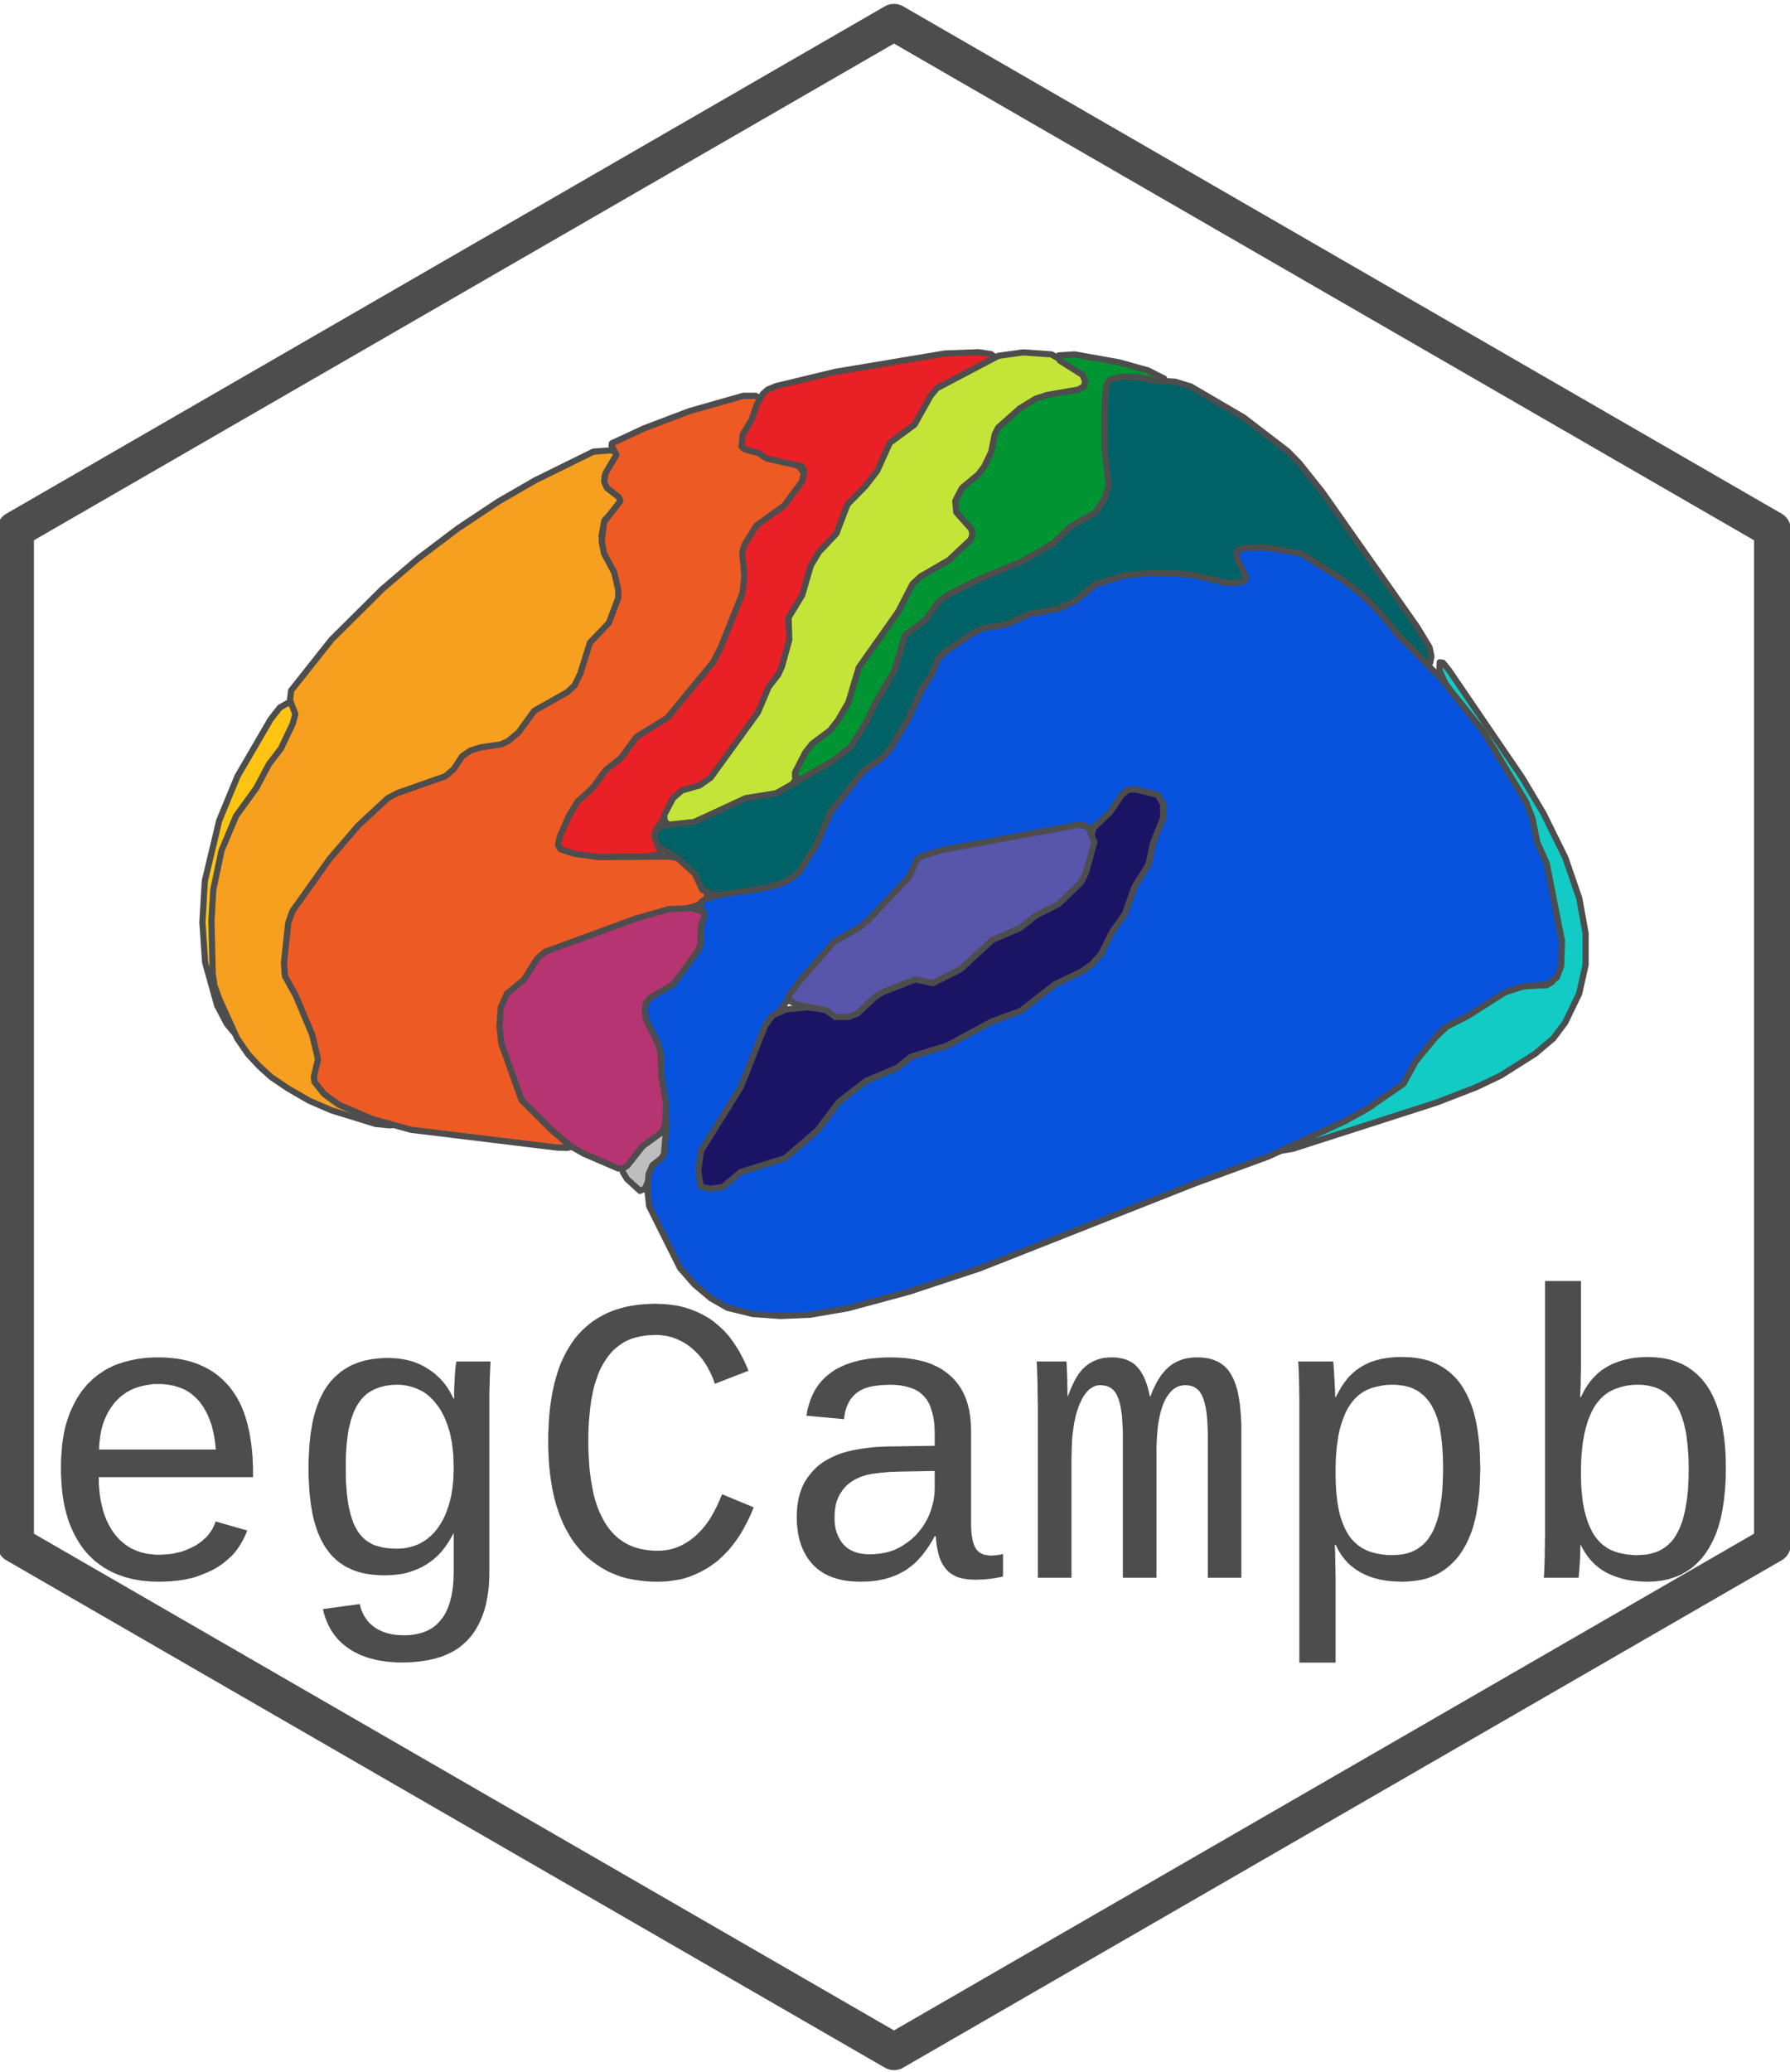 <?xml version='1.0' encoding='UTF-8' ?>
<svg xmlns='http://www.w3.org/2000/svg' xmlns:xlink='http://www.w3.org/1999/xlink' class='svglite' width='124.44pt' height='144.00pt' viewBox='0 0 124.44 144.00'>
<defs>
  <style type='text/css'><![CDATA[
    .svglite line, .svglite polyline, .svglite polygon, .svglite path, .svglite rect, .svglite circle {
      fill: none;
      stroke: #000000;
      stroke-linecap: round;
      stroke-linejoin: round;
      stroke-miterlimit: 10.00;
    }
  ]]></style>
</defs>
<rect width='100%' height='100%' style='stroke: none; fill: none;'/>
<defs>
  <clipPath id='cpMC4wMHwxMjQuNDR8MC4wMHwxNDQuMDA='>
    <rect x='0.00' y='0.00' width='124.44' height='144.00' />
  </clipPath>
</defs>
<g clip-path='url(#cpMC4wMHwxMjQuNDR8MC4wMHwxNDQuMDA=)'>
</g>
<defs>
  <clipPath id='cpMC4wMHwxMjQuNDR8MC4xNHwxNDMuODY='>
    <rect x='0.00' y='0.14' width='124.44' height='143.71' />
  </clipPath>
</defs>
<g clip-path='url(#cpMC4wMHwxMjQuNDR8MC4xNHwxNDMuODY=)'>
<rect x='0.00' y='0.14' width='124.44' height='143.71' style='stroke-width: 1.07; stroke: none;' />
</g>
<g clip-path='url(#cpMC4wMHwxMjQuNDR8MC4wMHwxNDQuMDA=)'>
</g>
<defs>
  <clipPath id='cpMC4wMHwxMjQuNDR8MC4xNHwxNDQuMDA='>
    <rect x='0.00' y='0.14' width='124.44' height='143.85' />
  </clipPath>
</defs>
<g clip-path='url(#cpMC4wMHwxMjQuNDR8MC4xNHwxNDQuMDA=)'>
<rect x='-0.14' y='0.14' width='124.58' height='143.85' style='stroke-width: 1.07; stroke: none;' />
<polygon points='1.08,36.81 1.08,107.33 62.15,142.59 123.22,107.33 123.22,36.81 62.15,1.55 1.08,36.81 ' style='stroke-width: 2.56; stroke: none; fill: #FFFFFF;' />
</g>
<defs>
  <clipPath id='cpOS4yNnwxMTUuMDR8MjEuMTN8OTQuODA='>
    <rect x='9.26' y='21.13' width='105.78' height='73.68' />
  </clipPath>
</defs>
<g clip-path='url(#cpOS4yNnwxMTUuMDR8MjEuMTN8OTQuODA=)'>
<rect x='9.26' y='21.13' width='105.78' height='73.68' style='stroke-width: 0.75; stroke: none;' />
</g>
<g clip-path='url(#cpMC4wMHwxMjQuNDR8MC4xNHwxNDQuMDA=)'>
</g>
<g clip-path='url(#cpOS4yNnwxMTUuMDR8MjEuMTN8OTQuODA=)'>
<rect x='9.26' y='21.13' width='105.78' height='73.68' style='stroke-width: 0.75; stroke: none;' />
<path d='M 45.66 78.57 L 44.25 79.58 L 43.27 81.13 L 43.30 81.46 L 43.58 81.93 L 44.49 82.76 L 44.83 82.62 L 45.42 81.26 L 46.16 80.65 L 46.49 80.02 L 46.56 79.39 L 46.41 78.83 L 46.10 78.56 L 45.66 78.57 Z' style='fill-rule: evenodd; fill: #BEBEBE; stroke-width: 0.43; stroke: #4D4D4D;' />
<path d='M 19.98 48.87 L 19.45 49.18 L 18.81 50.00 L 16.51 53.95 L 15.24 57.03 L 14.24 61.22 L 14.07 64.09 L 14.26 66.89 L 15.10 69.89 L 15.77 71.16 L 16.25 71.74 L 16.32 71.56 L 16.21 71.02 L 15.14 68.25 L 14.84 66.93 L 14.80 64.45 L 15.19 61.57 L 15.66 59.28 L 16.64 56.84 L 19.77 51.99 L 20.54 50.45 L 20.75 49.71 L 20.74 49.21 L 20.45 48.91 L 19.98 48.87 Z' style='fill-rule: evenodd; fill: #FFC312; stroke-width: 0.43; stroke: #4D4D4D;' />
<path d='M 41.25 31.39 L 37.21 33.38 L 34.63 34.87 L 31.83 36.73 L 29.04 38.84 L 26.57 40.95 L 23.04 44.46 L 20.24 47.99 L 20.16 48.66 L 20.53 49.63 L 20.34 50.32 L 19.53 52.02 L 18.69 53.12 L 17.83 54.75 L 16.41 56.71 L 15.40 59.12 L 14.83 61.82 L 14.70 63.99 L 14.79 67.73 L 14.91 68.50 L 15.25 69.44 L 16.49 72.17 L 17.25 73.27 L 18.05 74.13 L 18.86 74.86 L 20.01 75.64 L 21.50 76.50 L 23.02 77.16 L 26.14 78.12 L 27.11 78.21 L 27.77 78.13 L 25.52 77.44 L 24.00 76.71 L 22.85 76.00 L 22.12 75.20 L 22.07 74.86 L 22.44 73.80 L 21.86 71.32 L 21.11 70.05 L 20.72 69.00 L 19.94 67.91 L 19.77 67.46 L 19.82 66.93 L 20.26 65.63 L 20.33 64.18 L 20.47 63.63 L 20.99 62.66 L 22.84 60.09 L 25.21 57.40 L 27.13 55.80 L 27.67 55.50 L 28.83 55.22 L 29.85 54.51 L 31.47 54.26 L 32.41 52.76 L 32.79 52.36 L 33.61 51.94 L 35.08 51.77 L 35.81 51.46 L 36.37 50.97 L 37.33 49.61 L 39.49 48.30 L 40.28 47.55 L 40.68 46.69 L 41.30 44.65 L 42.44 43.42 L 43.29 41.39 L 42.92 40.31 L 42.93 39.59 L 42.18 38.57 L 41.82 37.25 L 42.03 36.15 L 43.26 34.90 L 43.17 34.62 L 42.57 33.97 L 42.02 33.12 L 42.75 32.20 L 43.00 31.53 L 42.85 31.37 L 42.44 31.30 L 41.25 31.39 Z' style='fill-rule: evenodd; fill: #F79F1F; stroke-width: 0.43; stroke: #4D4D4D;' />
<path d='M 51.67 27.51 L 47.94 28.57 L 44.78 29.77 L 42.54 30.81 L 42.52 30.98 L 42.85 31.61 L 42.09 32.90 L 42.00 33.47 L 42.19 33.91 L 43.00 34.54 L 43.13 34.81 L 42.00 36.27 L 41.83 37.61 L 41.99 38.47 L 42.70 39.78 L 42.98 40.99 L 42.98 41.56 L 42.33 43.29 L 41.01 44.67 L 40.33 46.85 L 39.94 47.64 L 39.45 48.10 L 37.14 49.40 L 36.05 50.90 L 35.31 51.52 L 34.80 51.74 L 33.42 51.94 L 32.70 52.17 L 32.14 52.55 L 31.52 53.48 L 30.96 53.95 L 27.62 55.12 L 26.95 55.48 L 24.89 57.39 L 22.91 59.70 L 20.33 63.32 L 20.04 64.14 L 19.74 66.93 L 19.81 67.84 L 20.57 69.21 L 21.71 71.93 L 22.11 73.62 L 21.82 74.81 L 21.86 75.19 L 22.53 76.03 L 23.54 76.77 L 25.88 77.77 L 28.58 78.52 L 38.78 79.76 L 39.48 79.77 L 39.86 79.66 L 37.69 77.40 L 36.75 76.58 L 36.36 75.99 L 35.12 72.99 L 35.01 71.23 L 35.15 69.59 L 35.39 69.09 L 36.74 68.17 L 37.62 66.70 L 38.15 66.26 L 40.69 65.49 L 42.20 64.81 L 44.41 64.08 L 48.38 62.96 L 48.87 62.70 L 49.14 62.37 L 49.15 62.05 L 48.69 60.66 L 48.28 60.22 L 47.47 59.66 L 46.53 59.54 L 41.96 59.53 L 39.68 58.99 L 39.19 58.77 L 39.09 58.53 L 40.15 56.23 L 41.50 54.93 L 42.07 53.90 L 43.39 52.87 L 44.58 51.30 L 46.77 49.98 L 49.64 46.33 L 51.90 40.97 L 51.79 38.68 L 52.06 37.45 L 52.74 36.56 L 54.45 35.31 L 55.37 34.20 L 55.78 33.49 L 55.89 32.86 L 55.56 32.44 L 54.77 32.05 L 53.60 31.80 L 51.75 30.67 L 51.69 30.14 L 52.50 29.18 L 52.86 27.74 L 52.54 27.51 L 51.67 27.51 Z' style='fill-rule: evenodd; fill: #EE5A24; stroke-width: 0.43; stroke: #4D4D4D;' />
<path d='M 65.68 24.57 L 58.09 25.84 L 53.97 26.83 L 53.38 27.07 L 53.04 27.37 L 52.61 28.12 L 52.24 29.20 L 51.63 30.20 L 51.55 31.04 L 51.75 31.22 L 52.75 31.50 L 53.30 31.87 L 55.75 32.41 L 55.92 32.77 L 55.76 33.46 L 54.52 35.13 L 52.59 36.52 L 51.78 37.81 L 51.60 38.38 L 51.75 40.01 L 51.62 41.21 L 50.09 45.03 L 49.57 46.03 L 46.39 49.89 L 44.25 51.21 L 43.17 52.68 L 42.13 53.50 L 41.17 54.79 L 40.16 55.70 L 39.57 56.66 L 38.92 58.14 L 38.79 58.71 L 38.96 59.02 L 39.94 59.34 L 41.64 59.57 L 44.92 59.53 L 45.58 59.43 L 45.87 59.27 L 45.93 58.80 L 45.63 57.94 L 45.64 57.60 L 46.41 56.54 L 46.82 55.75 L 47.34 55.32 L 48.69 54.93 L 49.37 54.42 L 50.25 53.42 L 51.75 51.02 L 52.82 49.72 L 53.60 47.76 L 54.33 46.71 L 54.63 46.02 L 54.90 44.76 L 54.83 43.13 L 55.17 42.36 L 56.02 41.32 L 56.09 40.24 L 56.32 39.48 L 56.83 38.61 L 58.19 37.16 L 58.79 35.39 L 60.83 33.02 L 61.49 31.97 L 61.98 30.72 L 63.73 29.40 L 65.23 27.07 L 65.81 26.64 L 68.69 25.22 L 69.17 24.82 L 68.90 24.61 L 68.02 24.48 L 65.68 24.57 Z' style='fill-rule: evenodd; fill: #EA2027; stroke-width: 0.43; stroke: #4D4D4D;' />
<path d='M 69.41 24.73 L 65.14 26.98 L 64.69 27.52 L 63.58 29.51 L 61.86 30.78 L 60.98 32.73 L 60.16 33.79 L 58.92 35.05 L 58.14 37.09 L 56.93 38.37 L 56.37 39.30 L 55.77 41.36 L 54.82 42.92 L 54.87 44.47 L 54.35 46.35 L 54.10 46.89 L 53.44 47.74 L 52.69 49.51 L 49.41 54.04 L 48.65 54.58 L 47.40 54.94 L 46.79 55.47 L 46.17 56.65 L 46.21 57.04 L 46.46 57.34 L 47.15 57.56 L 48.05 57.46 L 51.56 55.86 L 53.86 55.47 L 54.95 54.79 L 56.43 52.09 L 57.86 50.96 L 58.95 49.22 L 59.78 46.62 L 62.50 42.45 L 63.38 40.81 L 64.00 40.23 L 65.96 39.09 L 67.52 37.67 L 67.66 37.19 L 67.57 36.71 L 66.53 35.58 L 66.45 34.96 L 66.96 34.02 L 68.21 32.90 L 68.63 32.32 L 69.65 29.51 L 70.98 28.36 L 72.04 27.74 L 72.81 27.50 L 74.94 27.34 L 75.33 27.08 L 75.60 26.66 L 75.58 26.27 L 75.26 25.90 L 73.10 24.63 L 71.12 24.49 L 69.41 24.73 Z' style='fill-rule: evenodd; fill: #C4E538; stroke-width: 0.43; stroke: #4D4D4D;' />
<path d='M 73.61 24.70 L 73.53 24.86 L 73.70 25.08 L 75.25 26.05 L 75.43 26.46 L 75.37 26.85 L 74.95 27.08 L 72.80 27.45 L 72.00 27.71 L 70.90 28.38 L 69.39 29.72 L 69.16 30.17 L 68.91 31.40 L 68.44 32.40 L 68.01 32.97 L 66.87 33.92 L 66.41 34.81 L 66.48 35.60 L 67.54 36.79 L 67.60 37.16 L 67.48 37.50 L 65.96 38.93 L 63.99 40.07 L 63.44 40.58 L 62.46 42.49 L 59.70 46.40 L 58.98 48.81 L 58.26 50.05 L 57.71 50.76 L 56.46 51.69 L 55.98 52.30 L 55.27 53.69 L 55.27 53.98 L 55.43 54.19 L 55.87 54.25 L 56.51 54.01 L 58.52 52.82 L 59.10 52.31 L 60.22 50.51 L 61.80 47.40 L 62.49 46.50 L 63.26 44.16 L 64.49 43.07 L 65.64 41.75 L 66.62 41.12 L 70.66 39.30 L 73.28 37.83 L 74.57 36.76 L 75.82 36.16 L 76.65 35.11 L 76.97 34.42 L 77.10 33.66 L 76.80 31.04 L 76.83 27.61 L 77.00 26.76 L 77.34 26.39 L 77.98 26.22 L 78.78 26.22 L 80.33 26.46 L 80.93 26.31 L 79.80 25.74 L 77.79 25.18 L 74.70 24.63 L 73.61 24.70 Z' style='fill-rule: evenodd; fill: #009432; stroke-width: 0.43; stroke: #4D4D4D;' />
<path d='M 100.01 46.88 L 100.01 47.08 L 100.12 47.19 L 100.15 46.97 L 100.01 46.88 ZM 77.25 26.34 L 77.02 26.54 L 76.89 26.93 L 76.79 28.61 L 76.80 31.34 L 77.08 33.72 L 76.79 34.64 L 76.18 35.60 L 74.38 36.63 L 73.28 37.72 L 71.14 38.97 L 67.94 40.31 L 66.05 41.26 L 65.30 41.77 L 64.33 43.08 L 62.92 44.15 L 62.18 46.62 L 60.86 48.85 L 60.21 50.23 L 59.15 51.90 L 57.86 52.92 L 53.96 55.13 L 51.84 55.47 L 48.25 57.13 L 46.22 57.34 L 45.59 57.69 L 45.48 58.09 L 45.74 58.83 L 47.15 59.68 L 48.30 60.72 L 48.83 61.85 L 49.47 62.13 L 50.48 62.22 L 53.47 61.88 L 54.59 61.60 L 55.86 60.70 L 56.29 60.26 L 56.50 59.54 L 57.91 56.86 L 60.34 53.76 L 61.48 52.86 L 61.92 52.31 L 63.83 49.12 L 65.35 46.00 L 65.75 45.44 L 68.36 43.68 L 70.23 43.33 L 71.87 42.62 L 73.80 42.31 L 75.01 41.69 L 76.27 40.73 L 77.05 40.39 L 79.16 39.93 L 81.08 39.84 L 82.68 39.97 L 85.12 40.56 L 86.41 40.54 L 86.76 40.40 L 86.84 40.18 L 86.05 38.91 L 86.04 38.59 L 87.09 38.15 L 88.16 38.10 L 89.43 38.56 L 90.99 38.88 L 93.16 40.19 L 98.91 45.84 L 99.24 46.10 L 99.42 46.07 L 99.51 45.62 L 99.38 44.99 L 98.50 43.54 L 91.91 34.17 L 90.32 32.18 L 89.52 31.36 L 86.47 29.02 L 82.78 26.86 L 81.70 26.53 L 80.35 26.45 L 78.98 26.19 L 77.97 26.19 L 77.25 26.34 Z' style='fill-rule: evenodd; fill: #006266; stroke-width: 0.43; stroke: #4D4D4D;' />
<path d='M 100.09 46.03 L 100.07 46.60 L 100.42 47.37 L 101.31 48.80 L 102.69 50.36 L 103.86 52.06 L 105.28 54.43 L 106.18 56.25 L 106.76 58.50 L 107.54 60.50 L 108.20 63.67 L 108.31 66.30 L 108.14 67.83 L 107.89 68.25 L 107.53 68.47 L 105.59 68.54 L 104.62 68.78 L 101.00 70.94 L 98.20 73.64 L 97.32 75.09 L 96.65 75.75 L 93.32 77.68 L 89.00 79.71 L 88.71 79.91 L 88.75 80.03 L 89.87 79.84 L 99.86 76.63 L 102.63 75.56 L 104.31 74.76 L 106.72 73.24 L 107.98 72.17 L 108.81 71.07 L 109.78 69.06 L 110.23 67.06 L 110.23 64.87 L 109.79 62.43 L 108.82 59.61 L 107.29 56.51 L 105.83 54.06 L 100.72 46.56 L 100.31 46.06 L 100.09 46.03 Z' style='fill-rule: evenodd; fill: #12CBC4; stroke-width: 0.43; stroke: #4D4D4D;' />
<path d='M 86.07 38.21 L 85.96 38.44 L 85.99 38.80 L 86.61 40.10 L 86.55 40.33 L 86.32 40.47 L 85.29 40.52 L 83.10 39.99 L 81.88 39.86 L 79.89 39.83 L 78.20 39.99 L 76.19 40.60 L 74.74 41.77 L 73.57 42.31 L 71.52 42.69 L 69.97 43.39 L 68.22 43.69 L 67.40 44.14 L 65.77 45.25 L 65.22 45.76 L 64.78 46.86 L 64.09 47.90 L 63.09 50.05 L 61.94 51.96 L 61.43 52.58 L 60.01 53.60 L 57.75 56.42 L 56.75 58.73 L 55.54 60.63 L 54.80 61.18 L 54.07 61.49 L 52.79 61.79 L 50.01 62.19 L 49.12 62.44 L 48.76 62.68 L 48.68 63.57 L 48.40 64.32 L 48.41 65.47 L 48.26 66.01 L 46.62 68.18 L 44.76 69.28 L 44.53 69.74 L 44.47 70.33 L 44.62 71.06 L 45.29 72.16 L 45.56 72.87 L 45.71 75.01 L 46.35 77.99 L 46.16 80.19 L 45.99 80.49 L 45.36 80.98 L 45.09 81.60 L 45.01 82.72 L 45.13 83.83 L 47.28 88.13 L 48.29 89.28 L 49.41 90.22 L 50.57 90.89 L 52.33 91.32 L 54.25 91.46 L 56.34 91.37 L 58.95 90.92 L 63.17 89.78 L 68.11 88.15 L 82.98 82.28 L 88.14 80.39 L 93.48 77.93 L 95.07 77.05 L 97.57 75.32 L 98.41 73.78 L 99.93 71.93 L 100.51 71.39 L 102.05 70.60 L 104.64 68.96 L 105.85 68.57 L 107.57 68.41 L 108.22 67.94 L 108.53 67.14 L 108.58 65.36 L 107.52 59.99 L 106.87 58.54 L 106.54 56.89 L 106.09 55.73 L 103.12 50.83 L 100.19 47.17 L 97.23 44.16 L 95.86 42.50 L 94.62 41.28 L 93.29 40.25 L 90.43 38.46 L 88.01 38.05 L 86.51 38.08 L 86.07 38.21 ZM 78.50 55.28 L 78.12 55.60 L 77.31 56.77 L 75.87 57.53 L 74.13 57.74 L 65.69 59.35 L 64.89 59.58 L 64.37 59.92 L 63.52 61.09 L 60.45 64.17 L 58.09 65.66 L 55.57 68.46 L 53.35 71.33 L 51.57 75.91 L 49.01 79.89 L 48.85 81.12 L 49.13 82.04 L 49.58 82.29 L 50.13 82.25 L 51.40 81.22 L 54.39 80.24 L 55.53 79.26 L 56.63 78.50 L 58.06 76.55 L 60.22 74.79 L 62.10 73.91 L 63.22 73.15 L 65.83 72.35 L 68.29 71.20 L 69.25 70.61 L 71.19 69.91 L 73.35 68.23 L 75.29 67.38 L 75.95 66.94 L 76.33 66.43 L 77.06 64.67 L 78.17 63.35 L 78.62 61.79 L 79.84 59.82 L 80.18 58.11 L 80.83 56.56 L 80.76 56.02 L 80.31 55.54 L 78.96 55.20 L 78.50 55.28 Z' style='fill-rule: evenodd; fill: #0652DD; stroke-width: 0.43; stroke: #4D4D4D;' />
<path d='M 78.43 54.89 L 78.00 55.22 L 77.15 56.48 L 76.02 57.53 L 75.14 60.74 L 74.64 61.54 L 73.62 62.49 L 72.04 63.29 L 70.72 64.42 L 69.01 65.31 L 66.54 67.32 L 64.82 68.06 L 63.66 67.81 L 62.85 68.37 L 60.77 69.09 L 59.43 70.27 L 58.72 70.66 L 58.35 70.65 L 57.24 70.14 L 56.14 70.01 L 54.62 70.16 L 53.71 70.57 L 53.18 71.30 L 51.50 75.55 L 48.74 79.97 L 48.54 81.35 L 48.72 82.47 L 49.34 82.62 L 50.26 82.50 L 51.50 81.45 L 54.58 80.49 L 56.81 78.58 L 58.33 76.57 L 60.21 75.12 L 62.35 74.22 L 63.35 73.44 L 65.84 72.67 L 68.98 70.98 L 70.96 70.26 L 73.35 68.40 L 75.20 67.52 L 75.88 67.04 L 76.55 66.30 L 77.32 64.76 L 78.19 63.54 L 78.89 61.60 L 79.85 60.07 L 80.15 58.61 L 80.87 56.81 L 80.86 55.89 L 80.50 55.24 L 78.92 54.86 L 78.43 54.89 Z' style='fill-rule: evenodd; fill: #1B1464; stroke-width: 0.43; stroke: #4D4D4D;' />
<path d='M 74.98 57.32 L 65.52 59.07 L 63.98 59.54 L 63.73 59.77 L 63.20 60.94 L 60.44 63.87 L 59.79 64.43 L 57.99 65.45 L 55.69 68.07 L 54.84 69.20 L 54.80 69.51 L 55.36 69.80 L 57.47 70.22 L 58.07 70.68 L 58.98 70.68 L 59.61 70.44 L 60.86 69.26 L 61.39 68.94 L 63.62 68.07 L 64.84 68.33 L 66.77 67.37 L 68.99 65.32 L 70.94 64.48 L 72.01 63.63 L 73.59 62.83 L 75.15 61.33 L 75.49 60.65 L 76.08 58.52 L 75.70 57.58 L 75.40 57.38 L 74.98 57.32 Z' style='fill-rule: evenodd; fill: #5856AB; stroke-width: 0.43; stroke: #4D4D4D;' />
<path d='M 46.47 63.19 L 44.23 63.83 L 37.89 66.15 L 37.34 66.63 L 36.43 68.08 L 35.23 69.07 L 34.81 70.03 L 34.72 71.34 L 34.86 72.55 L 36.26 76.46 L 38.36 78.55 L 39.64 79.64 L 40.59 80.18 L 42.98 81.21 L 43.31 81.20 L 43.60 81.03 L 44.68 79.66 L 46.04 78.67 L 46.24 78.13 L 46.30 76.72 L 46.00 74.91 L 45.92 73.16 L 45.73 72.49 L 44.91 70.86 L 44.81 70.27 L 44.88 69.74 L 45.20 69.34 L 46.80 68.41 L 48.49 66.13 L 48.70 65.64 L 48.72 64.39 L 48.98 63.62 L 48.93 63.36 L 48.03 63.11 L 46.47 63.19 Z' style='fill-rule: evenodd; fill: #B53471; stroke-width: 0.43; stroke: #4D4D4D;' />
</g>
<g clip-path='url(#cpMC4wMHwxMjQuNDR8MC4xNHwxNDQuMDA=)'>
</g>
<g clip-path='url(#cpMC4wMHwxMjQuNDR8MC4wMHwxNDQuMDA=)'>
</g>
<g clip-path='url(#cpMC4wMHwxMjQuNDR8MC4xNHwxNDQuMDA=)'>
</g>
<g clip-path='url(#cpMC4wMHwxMjQuNDR8MC4wMHwxNDQuMDA=)'>
</g>
<g clip-path='url(#cpMC4wMHwxMjQuNDR8MC4xNHwxNDQuMDA=)'>
</g>
<g clip-path='url(#cpMC4wMHwxMjQuNDR8MC4wMHwxNDQuMDA=)'>
</g>
<g clip-path='url(#cpMC4wMHwxMjQuNDR8MC4xNHwxNDQuMDA=)'>
</g>
<g clip-path='url(#cpMC4wMHwxMjQuNDR8MC4wMHwxNDQuMDA=)'>
</g>
<g clip-path='url(#cpMC4wMHwxMjQuNDR8MC4xNHwxNDQuMDA=)'>
</g>
<g clip-path='url(#cpMC4wMHwxMjQuNDR8MC4wMHwxNDQuMDA=)'>
</g>
<g clip-path='url(#cpMC4wMHwxMjQuNDR8MC4xNHwxNDQuMDA=)'>
</g>
<g clip-path='url(#cpMC4wMHwxMjQuNDR8MC4wMHwxNDQuMDA=)'>
</g>
<g clip-path='url(#cpMC4wMHwxMjQuNDR8MC4xNHwxNDQuMDA=)'>
</g>
<g clip-path='url(#cpMC4wMHwxMjQuNDR8MC4wMHwxNDQuMDA=)'>
</g>
<g clip-path='url(#cpMC4wMHwxMjQuNDR8MC4xNHwxNDQuMDA=)'>
</g>
<g clip-path='url(#cpMC4wMHwxMjQuNDR8MC4wMHwxNDQuMDA=)'>
</g>
<g clip-path='url(#cpMC4wMHwxMjQuNDR8MC4xNHwxNDQuMDA=)'>
</g>
<g clip-path='url(#cpMC4wMHwxMjQuNDR8MC4wMHwxNDQuMDA=)'>
</g>
<g clip-path='url(#cpMC4wMHwxMjQuNDR8MC4xNHwxNDQuMDA=)'>
</g>
<g clip-path='url(#cpMC4wMHwxMjQuNDR8MC4wMHwxNDQuMDA=)'>
</g>
<g clip-path='url(#cpMC4wMHwxMjQuNDR8MC4xNHwxNDQuMDA=)'>
</g>
<g clip-path='url(#cpMC4wMHwxMjQuNDR8MC4wMHwxNDQuMDA=)'>
</g>
<g clip-path='url(#cpMC4wMHwxMjQuNDR8MC4xNHwxNDQuMDA=)'>
</g>
<g clip-path='url(#cpMC4wMHwxMjQuNDR8MC4wMHwxNDQuMDA=)'>
</g>
<g clip-path='url(#cpMC4wMHwxMjQuNDR8MC4xNHwxNDQuMDA=)'>
</g>
<g clip-path='url(#cpMC4wMHwxMjQuNDR8MC4wMHwxNDQuMDA=)'>
</g>
<g clip-path='url(#cpMC4wMHwxMjQuNDR8MC4xNHwxNDQuMDA=)'>
</g>
<g clip-path='url(#cpMC4wMHwxMjQuNDR8MC4wMHwxNDQuMDA=)'>
</g>
<g clip-path='url(#cpMC4wMHwxMjQuNDR8MC4xNHwxNDQuMDA=)'>
</g>
<g clip-path='url(#cpMC4wMHwxMjQuNDR8MC4wMHwxNDQuMDA=)'>
</g>
<g clip-path='url(#cpMC4wMHwxMjQuNDR8MC4xNHwxNDQuMDA=)'>
</g>
<g clip-path='url(#cpMC4wMHwxMjQuNDR8MC4wMHwxNDQuMDA=)'>
</g>
<g clip-path='url(#cpMC4wMHwxMjQuNDR8MC4xNHwxNDQuMDA=)'>
<polygon points='1.08,36.81 1.08,107.33 62.15,142.59 123.22,107.33 123.22,36.81 62.15,1.55 1.08,36.81 ' style='stroke-width: 2.56; stroke: #4D4D4D; fill: none;' />
<path d='M -40.29 115.54 L -40.29 115.54 L -40.54 115.54 L -40.78 115.53 L -41.01 115.51 L -41.24 115.50 L -41.47 115.47 L -41.68 115.44 L -41.90 115.41 L -42.10 115.37 L -42.30 115.32 L -42.50 115.27 L -42.50 115.27 L -42.68 115.22 L -42.87 115.16 L -43.04 115.09 L -43.21 115.03 L -43.38 114.95 L -43.54 114.87 L -43.70 114.79 L -43.85 114.70 L -44.00 114.61 L -44.14 114.51 L -44.14 114.51 L -44.27 114.41 L -44.40 114.31 L -44.52 114.20 L -44.64 114.09 L -44.76 113.98 L -44.86 113.86 L -44.97 113.73 L -45.07 113.61 L -45.16 113.48 L -45.25 113.34 L -45.25 113.34 L -45.33 113.21 L -45.41 113.06 L -45.48 112.92 L -45.54 112.77 L -45.61 112.62 L -45.66 112.47 L -45.72 112.32 L -45.76 112.16 L -45.81 111.99 L -45.85 111.83 L -43.29 111.48 L -43.29 111.48 L -43.24 111.68 L -43.17 111.88 L -43.10 112.06 L -43.01 112.24 L -42.92 112.40 L -42.81 112.56 L -42.69 112.70 L -42.57 112.84 L -42.43 112.96 L -42.28 113.08 L -42.28 113.08 L -42.11 113.19 L -41.94 113.28 L -41.76 113.37 L -41.56 113.44 L -41.36 113.51 L -41.15 113.56 L -40.93 113.60 L -40.70 113.63 L -40.46 113.64 L -40.21 113.65 L -40.21 113.65 L -40.05 113.65 L -39.90 113.64 L -39.75 113.63 L -39.60 113.61 L -39.46 113.59 L -39.32 113.56 L -39.18 113.53 L -39.05 113.50 L -38.92 113.46 L -38.79 113.41 L -38.79 113.41 L -38.66 113.36 L -38.54 113.31 L -38.42 113.24 L -38.31 113.18 L -38.20 113.10 L -38.09 113.02 L -37.99 112.94 L -37.89 112.85 L -37.80 112.75 L -37.71 112.65 L -37.71 112.65 L -37.62 112.54 L -37.53 112.43 L -37.45 112.31 L -37.37 112.19 L -37.30 112.05 L -37.24 111.92 L -37.17 111.77 L -37.11 111.62 L -37.06 111.46 L -37.01 111.30 L -37.01 111.30 L -36.96 111.13 L -36.92 110.95 L -36.88 110.77 L -36.85 110.58 L -36.82 110.38 L -36.80 110.17 L -36.78 109.96 L -36.77 109.74 L -36.76 109.51 L -36.76 109.27 L -36.76 106.58 L -36.79 106.58 L -36.79 106.58 L -36.84 106.69 L -36.90 106.80 L -36.96 106.91 L -37.02 107.02 L -37.09 107.13 L -37.16 107.23 L -37.23 107.34 L -37.31 107.45 L -37.39 107.56 L -37.47 107.66 L -37.47 107.66 L -37.55 107.77 L -37.64 107.87 L -37.73 107.97 L -37.82 108.06 L -37.92 108.16 L -38.02 108.25 L -38.12 108.34 L -38.23 108.43 L -38.34 108.51 L -38.46 108.59 L -38.46 108.59 L -38.57 108.67 L -38.69 108.75 L -38.81 108.82 L -38.94 108.89 L -39.07 108.96 L -39.21 109.02 L -39.35 109.08 L -39.49 109.14 L -39.64 109.19 L -39.79 109.24 L -39.79 109.24 L -39.94 109.29 L -40.10 109.33 L -40.27 109.37 L -40.44 109.40 L -40.61 109.42 L -40.79 109.44 L -40.97 109.46 L -41.16 109.47 L -41.36 109.48 L -41.55 109.48 L -41.55 109.48 L -41.83 109.48 L -42.10 109.46 L -42.37 109.44 L -42.62 109.41 L -42.87 109.37 L -43.10 109.32 L -43.33 109.26 L -43.55 109.19 L -43.77 109.11 L -43.97 109.02 L -43.97 109.02 L -44.17 108.93 L -44.36 108.82 L -44.54 108.70 L -44.71 108.58 L -44.88 108.45 L -45.04 108.30 L -45.19 108.15 L -45.34 107.99 L -45.48 107.81 L -45.61 107.63 L -45.61 107.63 L -45.73 107.44 L -45.85 107.24 L -45.96 107.03 L -46.07 106.81 L -46.17 106.58 L -46.26 106.35 L -46.34 106.10 L -46.42 105.84 L -46.49 105.58 L -46.56 105.30 L -46.56 105.30 L -46.61 105.01 L -46.66 104.72 L -46.70 104.41 L -46.74 104.10 L -46.77 103.78 L -46.80 103.45 L -46.82 103.10 L -46.84 102.75 L -46.84 102.39 L -46.85 102.02 L -46.85 102.02 L -46.84 101.66 L -46.84 101.31 L -46.82 100.96 L -46.80 100.63 L -46.77 100.30 L -46.74 99.98 L -46.70 99.67 L -46.66 99.37 L -46.61 99.07 L -46.56 98.78 L -46.56 98.78 L -46.49 98.50 L -46.42 98.23 L -46.34 97.97 L -46.25 97.72 L -46.16 97.48 L -46.06 97.24 L -45.96 97.02 L -45.84 96.80 L -45.72 96.59 L -45.60 96.39 L -45.60 96.39 L -45.46 96.20 L -45.31 96.02 L -45.16 95.84 L -45.00 95.68 L -44.83 95.53 L -44.66 95.38 L -44.47 95.24 L -44.28 95.12 L -44.08 95.00 L -43.87 94.89 L -43.87 94.89 L -43.66 94.80 L -43.43 94.71 L -43.20 94.63 L -42.95 94.56 L -42.70 94.51 L -42.44 94.46 L -42.16 94.43 L -41.88 94.40 L -41.59 94.38 L -41.29 94.38 L -41.29 94.38 L -40.98 94.39 L -40.68 94.41 L -40.39 94.45 L -40.10 94.50 L -39.82 94.56 L -39.56 94.64 L -39.30 94.74 L -39.04 94.85 L -38.80 94.98 L -38.57 95.12 L -38.57 95.12 L -38.34 95.27 L -38.12 95.43 L -37.92 95.61 L -37.72 95.79 L -37.54 95.99 L -37.36 96.21 L -37.20 96.43 L -37.05 96.67 L -36.90 96.92 L -36.77 97.19 L -36.73 97.19 L -36.73 97.19 L -36.73 97.12 L -36.73 97.04 L -36.73 96.97 L -36.73 96.89 L -36.73 96.82 L -36.73 96.74 L -36.73 96.66 L -36.72 96.58 L -36.72 96.49 L -36.72 96.41 L -36.72 96.41 L -36.71 96.32 L -36.71 96.24 L -36.70 96.15 L -36.70 96.07 L -36.69 95.99 L -36.69 95.91 L -36.69 95.83 L -36.68 95.75 L -36.68 95.68 L -36.68 95.60 L -36.68 95.60 L -36.67 95.53 L -36.67 95.45 L -36.66 95.38 L -36.65 95.31 L -36.65 95.24 L -36.64 95.18 L -36.64 95.11 L -36.63 95.05 L -36.63 94.99 L -36.62 94.93 L -36.62 94.93 L -36.61 94.88 L -36.61 94.83 L -36.60 94.79 L -36.59 94.75 L -36.59 94.72 L -36.58 94.69 L -36.58 94.66 L -36.57 94.64 L -36.57 94.63 L -36.57 94.62 L -34.19 94.62 L -34.19 94.62 L -34.19 94.64 L -34.20 94.67 L -34.20 94.71 L -34.20 94.74 L -34.20 94.79 L -34.21 94.83 L -34.21 94.88 L -34.21 94.93 L -34.22 94.99 L -34.22 95.05 L -34.22 95.05 L -34.22 95.11 L -34.22 95.17 L -34.23 95.23 L -34.23 95.30 L -34.23 95.37 L -34.23 95.44 L -34.24 95.52 L -34.24 95.59 L -34.24 95.67 L -34.25 95.75 L -34.25 95.75 L -34.25 95.84 L -34.25 95.93 L -34.25 96.01 L -34.26 96.10 L -34.26 96.20 L -34.26 96.29 L -34.27 96.39 L -34.27 96.48 L -34.27 96.58 L -34.27 96.69 L -34.27 96.69 L -34.27 96.79 L -34.27 96.89 L -34.27 96.99 L -34.27 97.09 L -34.27 97.20 L -34.27 97.30 L -34.27 97.41 L -34.27 97.51 L -34.27 97.62 L -34.27 97.73 L -34.27 109.20 L -34.27 109.20 L -34.29 109.82 L -34.33 110.40 L -34.41 110.95 L -34.51 111.47 L -34.64 111.96 L -34.80 112.42 L -35.00 112.85 L -35.22 113.24 L -35.47 113.61 L -35.75 113.94 L -35.75 113.94 L -36.06 114.24 L -36.40 114.52 L -36.77 114.76 L -37.18 114.96 L -37.62 115.14 L -38.09 115.28 L -38.59 115.39 L -39.13 115.47 L -39.69 115.52 L -40.29 115.54 ZM -36.76 101.99 L -36.76 101.99 L -36.76 101.68 L -36.77 101.38 L -36.79 101.09 L -36.81 100.81 L -36.84 100.54 L -36.88 100.28 L -36.92 100.03 L -36.97 99.78 L -37.03 99.55 L -37.09 99.33 L -37.09 99.33 L -37.16 99.11 L -37.24 98.90 L -37.31 98.70 L -37.40 98.51 L -37.48 98.33 L -37.57 98.16 L -37.67 97.99 L -37.77 97.84 L -37.87 97.69 L -37.98 97.55 L -37.98 97.55 L -38.09 97.41 L -38.21 97.28 L -38.32 97.17 L -38.44 97.05 L -38.57 96.95 L -38.69 96.85 L -38.82 96.76 L -38.96 96.68 L -39.09 96.61 L -39.23 96.55 L -39.23 96.55 L -39.37 96.49 L -39.51 96.44 L -39.65 96.39 L -39.80 96.35 L -39.94 96.32 L -40.08 96.29 L -40.23 96.27 L -40.37 96.25 L -40.52 96.24 L -40.66 96.24 L -40.66 96.24 L -40.85 96.24 L -41.03 96.25 L -41.20 96.27 L -41.37 96.29 L -41.53 96.32 L -41.69 96.36 L -41.85 96.40 L -41.99 96.45 L -42.14 96.50 L -42.28 96.56 L -42.28 96.56 L -42.41 96.63 L -42.54 96.70 L -42.66 96.78 L -42.78 96.87 L -42.90 96.96 L -43.01 97.07 L -43.11 97.18 L -43.21 97.30 L -43.31 97.43 L -43.40 97.56 L -43.40 97.56 L -43.49 97.70 L -43.57 97.85 L -43.65 98.01 L -43.72 98.17 L -43.79 98.35 L -43.85 98.53 L -43.91 98.72 L -43.96 98.92 L -44.01 99.12 L -44.05 99.34 L -44.05 99.34 L -44.09 99.56 L -44.13 99.79 L -44.16 100.03 L -44.19 100.28 L -44.21 100.54 L -44.23 100.81 L -44.24 101.09 L -44.25 101.38 L -44.26 101.68 L -44.26 101.99 L -44.26 101.99 L -44.26 102.31 L -44.25 102.62 L -44.24 102.92 L -44.23 103.21 L -44.21 103.48 L -44.19 103.75 L -44.16 104.00 L -44.13 104.25 L -44.09 104.48 L -44.05 104.70 L -44.05 104.70 L -44.01 104.91 L -43.96 105.12 L -43.91 105.31 L -43.85 105.50 L -43.79 105.68 L -43.72 105.85 L -43.65 106.01 L -43.58 106.16 L -43.50 106.30 L -43.42 106.44 L -43.42 106.44 L -43.32 106.57 L -43.23 106.68 L -43.13 106.80 L -43.02 106.90 L -42.92 107.00 L -42.80 107.09 L -42.68 107.17 L -42.56 107.24 L -42.43 107.31 L -42.30 107.37 L -42.30 107.37 L -42.17 107.42 L -42.02 107.46 L -41.87 107.50 L -41.72 107.54 L -41.56 107.57 L -41.40 107.59 L -41.24 107.61 L -41.06 107.62 L -40.89 107.63 L -40.71 107.63 L -40.71 107.63 L -40.56 107.63 L -40.41 107.62 L -40.27 107.61 L -40.12 107.59 L -39.98 107.56 L -39.83 107.53 L -39.69 107.49 L -39.55 107.45 L -39.40 107.40 L -39.26 107.34 L -39.26 107.34 L -39.12 107.28 L -38.98 107.20 L -38.85 107.13 L -38.72 107.04 L -38.59 106.95 L -38.47 106.84 L -38.34 106.74 L -38.23 106.62 L -38.11 106.50 L -38.00 106.37 L -38.00 106.37 L -37.89 106.23 L -37.78 106.09 L -37.68 105.93 L -37.59 105.77 L -37.50 105.60 L -37.41 105.42 L -37.33 105.24 L -37.25 105.04 L -37.18 104.84 L -37.11 104.63 L -37.11 104.63 L -37.04 104.41 L -36.98 104.18 L -36.93 103.94 L -36.89 103.69 L -36.85 103.43 L -36.82 103.16 L -36.79 102.88 L -36.77 102.60 L -36.76 102.30 L -36.76 101.99 Z' style='fill-rule: evenodd; fill: #4D4D4D; stroke-width: 0.75; stroke: none;' />
<path d='M -23.21 115.54 L -23.21 115.54 L -23.46 115.54 L -23.70 115.53 L -23.94 115.51 L -24.17 115.50 L -24.39 115.47 L -24.61 115.44 L -24.82 115.41 L -25.03 115.37 L -25.23 115.32 L -25.42 115.27 L -25.42 115.27 L -25.61 115.22 L -25.79 115.16 L -25.97 115.09 L -26.14 115.03 L -26.31 114.95 L -26.47 114.87 L -26.62 114.79 L -26.78 114.70 L -26.92 114.61 L -27.06 114.51 L -27.06 114.51 L -27.20 114.41 L -27.33 114.31 L -27.45 114.20 L -27.57 114.09 L -27.68 113.98 L -27.79 113.86 L -27.89 113.73 L -27.99 113.61 L -28.09 113.48 L -28.17 113.34 L -28.17 113.34 L -28.26 113.21 L -28.33 113.06 L -28.40 112.92 L -28.47 112.77 L -28.53 112.62 L -28.59 112.47 L -28.64 112.32 L -28.69 112.16 L -28.73 111.99 L -28.77 111.83 L -26.22 111.48 L -26.22 111.48 L -26.16 111.68 L -26.10 111.88 L -26.03 112.06 L -25.94 112.24 L -25.84 112.40 L -25.74 112.56 L -25.62 112.70 L -25.49 112.84 L -25.35 112.96 L -25.20 113.08 L -25.20 113.08 L -25.04 113.19 L -24.87 113.28 L -24.68 113.37 L -24.49 113.44 L -24.29 113.51 L -24.08 113.56 L -23.85 113.60 L -23.62 113.63 L -23.38 113.64 L -23.13 113.65 L -23.13 113.65 L -22.97 113.65 L -22.82 113.64 L -22.67 113.63 L -22.52 113.61 L -22.38 113.59 L -22.24 113.56 L -22.10 113.53 L -21.97 113.50 L -21.84 113.46 L -21.71 113.41 L -21.71 113.41 L -21.59 113.36 L -21.47 113.31 L -21.35 113.24 L -21.23 113.18 L -21.12 113.10 L -21.02 113.02 L -20.92 112.94 L -20.82 112.85 L -20.72 112.75 L -20.63 112.65 L -20.63 112.65 L -20.54 112.54 L -20.46 112.43 L -20.38 112.31 L -20.30 112.19 L -20.23 112.05 L -20.16 111.92 L -20.10 111.77 L -20.04 111.62 L -19.99 111.46 L -19.94 111.30 L -19.94 111.30 L -19.89 111.13 L -19.85 110.95 L -19.81 110.77 L -19.78 110.58 L -19.75 110.38 L -19.73 110.17 L -19.71 109.96 L -19.70 109.74 L -19.69 109.51 L -19.69 109.27 L -19.69 106.58 L -19.71 106.58 L -19.71 106.58 L -19.77 106.69 L -19.83 106.80 L -19.89 106.91 L -19.95 107.02 L -20.02 107.13 L -20.09 107.23 L -20.16 107.34 L -20.23 107.45 L -20.31 107.56 L -20.39 107.66 L -20.39 107.66 L -20.48 107.77 L -20.56 107.87 L -20.65 107.97 L -20.75 108.06 L -20.84 108.16 L -20.94 108.25 L -21.05 108.34 L -21.15 108.43 L -21.27 108.51 L -21.38 108.59 L -21.38 108.59 L -21.50 108.67 L -21.62 108.75 L -21.74 108.82 L -21.87 108.89 L -22.00 108.96 L -22.13 109.02 L -22.27 109.08 L -22.42 109.14 L -22.56 109.19 L -22.71 109.24 L -22.71 109.24 L -22.87 109.29 L -23.03 109.33 L -23.19 109.37 L -23.36 109.40 L -23.54 109.42 L -23.72 109.44 L -23.90 109.46 L -24.09 109.47 L -24.28 109.48 L -24.48 109.48 L -24.48 109.48 L -24.76 109.48 L -25.03 109.46 L -25.29 109.44 L -25.55 109.41 L -25.79 109.37 L -26.03 109.32 L -26.26 109.26 L -26.48 109.19 L -26.69 109.11 L -26.90 109.02 L -26.90 109.02 L -27.09 108.93 L -27.28 108.82 L -27.46 108.70 L -27.64 108.58 L -27.81 108.45 L -27.97 108.30 L -28.12 108.15 L -28.27 107.99 L -28.40 107.81 L -28.54 107.63 L -28.54 107.63 L -28.66 107.44 L -28.78 107.24 L -28.89 107.03 L -28.99 106.81 L -29.09 106.58 L -29.18 106.35 L -29.27 106.10 L -29.35 105.84 L -29.42 105.58 L -29.48 105.30 L -29.48 105.30 L -29.54 105.01 L -29.59 104.72 L -29.63 104.41 L -29.67 104.10 L -29.70 103.78 L -29.73 103.45 L -29.75 103.10 L -29.76 102.75 L -29.77 102.39 L -29.77 102.02 L -29.77 102.02 L -29.77 101.66 L -29.76 101.31 L -29.75 100.96 L -29.73 100.63 L -29.70 100.30 L -29.67 99.98 L -29.63 99.67 L -29.59 99.37 L -29.54 99.07 L -29.48 98.78 L -29.48 98.78 L -29.42 98.50 L -29.34 98.23 L -29.27 97.97 L -29.18 97.72 L -29.09 97.48 L -28.99 97.24 L -28.88 97.02 L -28.77 96.80 L -28.65 96.59 L -28.52 96.39 L -28.52 96.39 L -28.38 96.20 L -28.24 96.02 L -28.09 95.84 L -27.93 95.68 L -27.76 95.53 L -27.58 95.38 L -27.40 95.24 L -27.21 95.12 L -27.01 95.00 L -26.80 94.89 L -26.80 94.89 L -26.58 94.80 L -26.36 94.71 L -26.12 94.63 L -25.88 94.56 L -25.63 94.51 L -25.36 94.46 L -25.09 94.43 L -24.81 94.40 L -24.52 94.38 L -24.22 94.38 L -24.22 94.38 L -23.91 94.39 L -23.60 94.41 L -23.31 94.45 L -23.03 94.50 L -22.75 94.56 L -22.48 94.64 L -22.22 94.74 L -21.97 94.85 L -21.73 94.98 L -21.49 95.12 L -21.49 95.12 L -21.26 95.27 L -21.05 95.43 L -20.84 95.61 L -20.65 95.79 L -20.46 95.99 L -20.29 96.21 L -20.12 96.43 L -19.97 96.67 L -19.83 96.92 L -19.70 97.19 L -19.66 97.19 L -19.66 97.19 L -19.66 97.12 L -19.66 97.04 L -19.66 96.97 L -19.66 96.89 L -19.65 96.82 L -19.65 96.74 L -19.65 96.66 L -19.65 96.58 L -19.65 96.49 L -19.64 96.41 L -19.64 96.41 L -19.64 96.32 L -19.63 96.24 L -19.63 96.15 L -19.62 96.07 L -19.62 95.99 L -19.62 95.91 L -19.61 95.83 L -19.61 95.75 L -19.61 95.68 L -19.60 95.60 L -19.60 95.60 L -19.60 95.53 L -19.59 95.45 L -19.59 95.38 L -19.58 95.31 L -19.57 95.24 L -19.57 95.18 L -19.56 95.11 L -19.56 95.05 L -19.55 94.99 L -19.55 94.93 L -19.55 94.93 L -19.54 94.88 L -19.53 94.83 L -19.52 94.79 L -19.52 94.75 L -19.51 94.72 L -19.51 94.69 L -19.50 94.66 L -19.50 94.64 L -19.49 94.63 L -19.49 94.62 L -17.12 94.62 L -17.12 94.62 L -17.12 94.64 L -17.12 94.67 L -17.12 94.71 L -17.13 94.74 L -17.13 94.79 L -17.13 94.83 L -17.14 94.88 L -17.14 94.93 L -17.14 94.99 L -17.14 95.05 L -17.14 95.05 L -17.15 95.11 L -17.15 95.17 L -17.15 95.23 L -17.15 95.30 L -17.16 95.37 L -17.16 95.44 L -17.16 95.52 L -17.17 95.59 L -17.17 95.67 L -17.17 95.75 L -17.17 95.75 L -17.17 95.84 L -17.18 95.93 L -17.18 96.01 L -17.18 96.10 L -17.19 96.20 L -17.19 96.29 L -17.19 96.39 L -17.19 96.48 L -17.20 96.58 L -17.20 96.69 L -17.20 96.69 L -17.20 96.79 L -17.20 96.89 L -17.20 96.99 L -17.20 97.09 L -17.20 97.20 L -17.20 97.30 L -17.20 97.41 L -17.20 97.51 L -17.20 97.62 L -17.20 97.73 L -17.20 109.20 L -17.20 109.20 L -17.21 109.82 L -17.26 110.40 L -17.33 110.95 L -17.43 111.47 L -17.57 111.96 L -17.73 112.42 L -17.92 112.85 L -18.14 113.24 L -18.39 113.61 L -18.67 113.94 L -18.67 113.94 L -18.98 114.24 L -19.32 114.52 L -19.70 114.76 L -20.11 114.96 L -20.54 115.14 L -21.01 115.28 L -21.52 115.39 L -22.05 115.47 L -22.62 115.52 L -23.21 115.54 ZM -19.69 101.99 L -19.69 101.99 L -19.69 101.68 L -19.70 101.38 L -19.72 101.09 L -19.74 100.81 L -19.77 100.54 L -19.81 100.28 L -19.85 100.03 L -19.90 99.78 L -19.96 99.55 L -20.02 99.33 L -20.02 99.33 L -20.09 99.11 L -20.16 98.90 L -20.24 98.70 L -20.32 98.51 L -20.41 98.33 L -20.50 98.16 L -20.60 97.99 L -20.70 97.84 L -20.80 97.69 L -20.91 97.55 L -20.91 97.55 L -21.02 97.41 L -21.13 97.28 L -21.25 97.17 L -21.37 97.05 L -21.49 96.95 L -21.62 96.85 L -21.75 96.76 L -21.88 96.68 L -22.02 96.61 L -22.16 96.55 L -22.16 96.55 L -22.30 96.49 L -22.44 96.44 L -22.58 96.39 L -22.72 96.35 L -22.86 96.32 L -23.01 96.29 L -23.15 96.27 L -23.30 96.25 L -23.44 96.24 L -23.59 96.24 L -23.59 96.24 L -23.77 96.24 L -23.95 96.25 L -24.13 96.27 L -24.29 96.29 L -24.46 96.32 L -24.62 96.36 L -24.77 96.40 L -24.92 96.45 L -25.06 96.50 L -25.20 96.56 L -25.20 96.56 L -25.34 96.63 L -25.46 96.70 L -25.59 96.78 L -25.71 96.87 L -25.82 96.96 L -25.93 97.07 L -26.04 97.18 L -26.14 97.30 L -26.24 97.43 L -26.33 97.56 L -26.33 97.56 L -26.41 97.70 L -26.50 97.85 L -26.57 98.01 L -26.64 98.17 L -26.71 98.35 L -26.78 98.53 L -26.83 98.72 L -26.89 98.92 L -26.94 99.12 L -26.98 99.34 L -26.98 99.34 L -27.02 99.56 L -27.05 99.79 L -27.09 100.03 L -27.11 100.28 L -27.14 100.54 L -27.15 100.81 L -27.17 101.09 L -27.18 101.38 L -27.19 101.68 L -27.19 101.99 L -27.19 101.99 L -27.19 102.31 L -27.18 102.62 L -27.17 102.92 L -27.15 103.21 L -27.14 103.48 L -27.11 103.75 L -27.09 104.00 L -27.05 104.25 L -27.02 104.48 L -26.98 104.70 L -26.98 104.70 L -26.94 104.91 L -26.89 105.12 L -26.83 105.31 L -26.78 105.50 L -26.72 105.68 L -26.65 105.85 L -26.58 106.01 L -26.50 106.16 L -26.42 106.30 L -26.34 106.44 L -26.34 106.44 L -26.25 106.57 L -26.15 106.68 L -26.05 106.80 L -25.95 106.90 L -25.84 107.00 L -25.73 107.09 L -25.61 107.17 L -25.49 107.24 L -25.36 107.31 L -25.23 107.37 L -25.23 107.37 L -25.09 107.42 L -24.95 107.46 L -24.80 107.50 L -24.65 107.54 L -24.49 107.57 L -24.33 107.59 L -24.16 107.61 L -23.99 107.62 L -23.81 107.63 L -23.63 107.63 L -23.63 107.63 L -23.48 107.63 L -23.34 107.62 L -23.19 107.61 L -23.05 107.59 L -22.90 107.56 L -22.76 107.53 L -22.61 107.49 L -22.47 107.45 L -22.33 107.40 L -22.19 107.34 L -22.19 107.34 L -22.05 107.28 L -21.91 107.20 L -21.78 107.13 L -21.64 107.04 L -21.52 106.95 L -21.39 106.84 L -21.27 106.74 L -21.15 106.62 L -21.04 106.50 L -20.92 106.37 L -20.92 106.37 L -20.81 106.23 L -20.71 106.09 L -20.61 105.93 L -20.51 105.77 L -20.42 105.60 L -20.34 105.42 L -20.25 105.24 L -20.18 105.04 L -20.10 104.84 L -20.03 104.63 L -20.03 104.63 L -19.97 104.41 L -19.91 104.18 L -19.86 103.94 L -19.81 103.69 L -19.77 103.43 L -19.74 103.16 L -19.72 102.88 L -19.70 102.60 L -19.69 102.30 L -19.69 101.99 Z' style='fill-rule: evenodd; fill: #4D4D4D; stroke-width: 0.75; stroke: none;' />
<path d='M 0.042 105.35 L 0.042 105.35 L 0.038 105.56 L 0.025 105.77 L 0.004 105.97 L -0.025 106.17 L -0.062 106.36 L -0.11 106.55 L -0.16 106.73 L -0.22 106.91 L -0.30 107.09 L -0.37 107.26 L -0.37 107.26 L -0.46 107.43 L -0.55 107.59 L -0.65 107.74 L -0.76 107.90 L -0.87 108.04 L -0.99 108.18 L -1.12 108.32 L -1.26 108.45 L -1.40 108.58 L -1.56 108.70 L -1.56 108.70 L -1.71 108.82 L -1.88 108.93 L -2.06 109.03 L -2.24 109.13 L -2.42 109.22 L -2.62 109.31 L -2.82 109.39 L -3.03 109.47 L -3.25 109.54 L -3.47 109.61 L -3.47 109.61 L -3.70 109.67 L -3.94 109.72 L -4.18 109.77 L -4.43 109.81 L -4.68 109.85 L -4.94 109.87 L -5.21 109.90 L -5.49 109.91 L -5.77 109.92 L -6.06 109.93 L -6.06 109.93 L -6.32 109.92 L -6.57 109.92 L -6.82 109.91 L -7.06 109.89 L -7.30 109.88 L -7.53 109.86 L -7.76 109.83 L -7.99 109.80 L -8.21 109.77 L -8.42 109.73 L -8.42 109.73 L -8.62 109.69 L -8.83 109.65 L -9.02 109.60 L -9.21 109.55 L -9.40 109.49 L -9.58 109.42 L -9.76 109.36 L -9.93 109.28 L -10.09 109.20 L -10.25 109.12 L -10.25 109.12 L -10.41 109.03 L -10.56 108.94 L -10.71 108.84 L -10.85 108.73 L -10.98 108.62 L -11.11 108.50 L -11.24 108.38 L -11.36 108.25 L -11.48 108.12 L -11.59 107.98 L -11.59 107.98 L -11.69 107.83 L -11.79 107.68 L -11.88 107.52 L -11.96 107.35 L -12.04 107.17 L -12.12 106.99 L -12.19 106.81 L -12.25 106.61 L -12.31 106.41 L -12.36 106.20 L -10.16 105.77 L -10.16 105.77 L -10.12 105.92 L -10.08 106.06 L -10.04 106.20 L -9.99 106.33 L -9.94 106.46 L -9.89 106.58 L -9.83 106.69 L -9.76 106.80 L -9.70 106.90 L -9.63 106.99 L -9.63 106.99 L -9.55 107.08 L -9.47 107.16 L -9.39 107.24 L -9.31 107.32 L -9.22 107.39 L -9.13 107.45 L -9.03 107.51 L -8.94 107.57 L -8.84 107.63 L -8.74 107.67 L -8.74 107.67 L -8.63 107.72 L -8.52 107.76 L -8.41 107.80 L -8.29 107.84 L -8.17 107.87 L -8.05 107.90 L -7.92 107.93 L -7.80 107.95 L -7.66 107.98 L -7.53 107.99 L -7.53 107.99 L -7.39 108.01 L -7.25 108.02 L -7.11 108.03 L -6.97 108.04 L -6.82 108.05 L -6.67 108.05 L -6.52 108.06 L -6.37 108.06 L -6.21 108.06 L -6.06 108.06 L -6.06 108.06 L -5.90 108.06 L -5.74 108.06 L -5.58 108.05 L -5.43 108.05 L -5.28 108.04 L -5.14 108.02 L -4.99 108.01 L -4.85 107.99 L -4.71 107.97 L -4.57 107.95 L -4.57 107.95 L -4.43 107.93 L -4.30 107.90 L -4.17 107.86 L -4.05 107.83 L -3.92 107.79 L -3.81 107.75 L -3.69 107.70 L -3.58 107.65 L -3.48 107.60 L -3.38 107.55 L -3.38 107.55 L -3.28 107.49 L -3.18 107.43 L -3.10 107.36 L -3.01 107.29 L -2.93 107.22 L -2.86 107.14 L -2.78 107.07 L -2.72 106.99 L -2.66 106.90 L -2.60 106.81 L -2.60 106.81 L -2.54 106.72 L -2.49 106.62 L -2.45 106.52 L -2.41 106.41 L -2.38 106.30 L -2.35 106.19 L -2.33 106.07 L -2.32 105.95 L -2.31 105.82 L -2.31 105.69 L -2.31 105.69 L -2.31 105.55 L -2.32 105.42 L -2.34 105.30 L -2.36 105.18 L -2.40 105.06 L -2.44 104.95 L -2.48 104.85 L -2.54 104.75 L -2.60 104.66 L -2.67 104.58 L -2.67 104.58 L -2.74 104.49 L -2.82 104.41 L -2.90 104.33 L -2.99 104.25 L -3.08 104.18 L -3.18 104.11 L -3.28 104.04 L -3.39 103.98 L -3.51 103.91 L -3.63 103.85 L -3.63 103.85 L -3.75 103.80 L -3.88 103.74 L -4.01 103.69 L -4.15 103.63 L -4.30 103.58 L -4.44 103.53 L -4.60 103.49 L -4.76 103.44 L -4.92 103.40 L -5.08 103.35 L -5.08 103.35 L -5.25 103.31 L -5.42 103.27 L -5.60 103.22 L -5.78 103.18 L -5.96 103.13 L -6.14 103.08 L -6.33 103.04 L -6.52 102.99 L -6.71 102.93 L -6.90 102.88 L -6.90 102.88 L -7.08 102.83 L -7.26 102.79 L -7.44 102.74 L -7.61 102.69 L -7.79 102.64 L -7.97 102.58 L -8.14 102.53 L -8.32 102.48 L -8.49 102.42 L -8.67 102.37 L -8.67 102.37 L -8.84 102.31 L -9.01 102.25 L -9.18 102.19 L -9.34 102.12 L -9.50 102.05 L -9.65 101.97 L -9.81 101.90 L -9.95 101.82 L -10.10 101.73 L -10.24 101.65 L -10.24 101.65 L -10.37 101.55 L -10.50 101.45 L -10.62 101.35 L -10.74 101.24 L -10.86 101.13 L -10.97 101.01 L -11.07 100.89 L -11.17 100.76 L -11.26 100.63 L -11.35 100.49 L -11.35 100.49 L -11.43 100.35 L -11.50 100.20 L -11.56 100.04 L -11.62 99.88 L -11.66 99.70 L -11.70 99.52 L -11.73 99.34 L -11.75 99.14 L -11.76 98.94 L -11.77 98.73 L -11.77 98.73 L -11.75 98.33 L -11.71 97.95 L -11.63 97.58 L -11.53 97.24 L -11.40 96.91 L -11.24 96.60 L -11.05 96.30 L -10.82 96.03 L -10.57 95.77 L -10.29 95.53 L -10.29 95.53 L -9.99 95.31 L -9.65 95.12 L -9.29 94.94 L -8.91 94.79 L -8.49 94.67 L -8.05 94.56 L -7.59 94.48 L -7.09 94.43 L -6.57 94.39 L -6.03 94.38 L -6.03 94.38 L -5.81 94.38 L -5.60 94.39 L -5.38 94.40 L -5.17 94.41 L -4.97 94.43 L -4.76 94.45 L -4.56 94.48 L -4.36 94.51 L -4.17 94.55 L -3.97 94.59 L -3.97 94.59 L -3.78 94.63 L -3.60 94.68 L -3.42 94.73 L -3.24 94.78 L -3.07 94.84 L -2.90 94.91 L -2.73 94.98 L -2.57 95.06 L -2.42 95.14 L -2.26 95.23 L -2.26 95.23 L -2.12 95.32 L -1.97 95.41 L -1.84 95.51 L -1.70 95.61 L -1.58 95.72 L -1.45 95.84 L -1.34 95.96 L -1.22 96.08 L -1.12 96.22 L -1.01 96.35 L -1.01 96.35 L -0.91 96.49 L -0.82 96.64 L -0.73 96.79 L -0.65 96.94 L -0.58 97.10 L -0.51 97.27 L -0.45 97.44 L -0.40 97.62 L -0.35 97.80 L -0.31 97.99 L -2.56 98.27 L -2.56 98.27 L -2.58 98.15 L -2.60 98.03 L -2.63 97.92 L -2.67 97.81 L -2.71 97.70 L -2.75 97.60 L -2.80 97.51 L -2.85 97.42 L -2.91 97.34 L -2.97 97.26 L -2.97 97.26 L -3.04 97.18 L -3.11 97.11 L -3.18 97.04 L -3.25 96.97 L -3.33 96.91 L -3.41 96.85 L -3.50 96.79 L -3.58 96.74 L -3.67 96.69 L -3.76 96.64 L -3.76 96.64 L -3.86 96.60 L -3.95 96.56 L -4.05 96.52 L -4.15 96.48 L -4.25 96.45 L -4.36 96.42 L -4.47 96.39 L -4.58 96.36 L -4.69 96.34 L -4.81 96.32 L -4.81 96.32 L -4.92 96.31 L -5.04 96.29 L -5.16 96.28 L -5.28 96.27 L -5.40 96.26 L -5.53 96.25 L -5.65 96.25 L -5.78 96.24 L -5.90 96.24 L -6.03 96.24 L -6.03 96.24 L -6.68 96.26 L -7.25 96.32 L -7.77 96.43 L -8.21 96.58 L -8.58 96.77 L -8.89 97.00 L -9.13 97.27 L -9.30 97.58 L -9.40 97.94 L -9.43 98.34 L -9.43 98.34 L -9.43 98.46 L -9.42 98.58 L -9.41 98.70 L -9.39 98.81 L -9.36 98.92 L -9.33 99.02 L -9.29 99.12 L -9.25 99.21 L -9.20 99.30 L -9.14 99.38 L -9.14 99.38 L -9.08 99.46 L -9.01 99.53 L -8.94 99.60 L -8.86 99.67 L -8.78 99.74 L -8.69 99.80 L -8.60 99.86 L -8.50 99.92 L -8.40 99.98 L -8.29 100.03 L -8.29 100.03 L -8.18 100.09 L -8.07 100.14 L -7.95 100.19 L -7.83 100.23 L -7.70 100.28 L -7.57 100.33 L -7.43 100.37 L -7.29 100.41 L -7.15 100.45 L -7.00 100.49 L -7.00 100.49 L -6.85 100.53 L -6.70 100.57 L -6.54 100.61 L -6.38 100.65 L -6.21 100.69 L -6.05 100.73 L -5.88 100.77 L -5.70 100.82 L -5.53 100.86 L -5.35 100.91 L -5.35 100.91 L -5.17 100.95 L -4.99 101.00 L -4.80 101.05 L -4.62 101.10 L -4.44 101.15 L -4.25 101.20 L -4.06 101.25 L -3.88 101.31 L -3.69 101.37 L -3.50 101.42 L -3.50 101.42 L -3.31 101.48 L -3.12 101.55 L -2.94 101.62 L -2.76 101.69 L -2.59 101.76 L -2.42 101.84 L -2.25 101.93 L -2.08 102.01 L -1.92 102.11 L -1.76 102.20 L -1.76 102.20 L -1.61 102.30 L -1.46 102.41 L -1.32 102.52 L -1.18 102.63 L -1.05 102.76 L -0.92 102.88 L -0.80 103.02 L -0.68 103.16 L -0.58 103.30 L -0.47 103.45 L -0.47 103.45 L -0.37 103.61 L -0.29 103.77 L -0.21 103.94 L -0.14 104.12 L -0.087 104.30 L -0.040 104.50 L -0.004 104.70 L 0.021 104.91 L 0.037 105.13 L 0.042 105.35 Z' style='fill-rule: evenodd; fill: #4D4D4D; stroke-width: 0.75; stroke: none;' />
<path d='M 6.86 102.66 L 6.86 102.66 L 6.87 102.89 L 6.87 103.12 L 6.89 103.35 L 6.91 103.58 L 6.93 103.80 L 6.96 104.01 L 6.99 104.22 L 7.03 104.43 L 7.08 104.64 L 7.13 104.84 L 7.13 104.84 L 7.18 105.04 L 7.24 105.22 L 7.31 105.41 L 7.38 105.59 L 7.46 105.76 L 7.54 105.93 L 7.63 106.09 L 7.72 106.25 L 7.82 106.40 L 7.92 106.55 L 7.92 106.55 L 8.03 106.69 L 8.14 106.82 L 8.26 106.95 L 8.38 107.07 L 8.51 107.18 L 8.64 107.29 L 8.78 107.39 L 8.92 107.49 L 9.07 107.58 L 9.23 107.66 L 9.23 107.66 L 9.39 107.73 L 9.55 107.80 L 9.72 107.86 L 9.90 107.91 L 10.08 107.95 L 10.26 107.99 L 10.45 108.01 L 10.64 108.03 L 10.84 108.05 L 11.05 108.05 L 11.05 108.05 L 11.20 108.05 L 11.35 108.04 L 11.49 108.03 L 11.64 108.02 L 11.78 108.01 L 11.92 107.99 L 12.05 107.97 L 12.19 107.94 L 12.32 107.91 L 12.45 107.88 L 12.45 107.88 L 12.58 107.85 L 12.70 107.81 L 12.83 107.76 L 12.95 107.72 L 13.07 107.67 L 13.18 107.62 L 13.29 107.57 L 13.40 107.51 L 13.51 107.46 L 13.62 107.40 L 13.62 107.40 L 13.72 107.33 L 13.81 107.27 L 13.91 107.20 L 14.00 107.13 L 14.09 107.06 L 14.17 106.99 L 14.25 106.91 L 14.33 106.84 L 14.41 106.76 L 14.48 106.67 L 14.48 106.67 L 14.54 106.59 L 14.61 106.50 L 14.67 106.41 L 14.73 106.32 L 14.78 106.23 L 14.83 106.13 L 14.87 106.04 L 14.92 105.94 L 14.96 105.84 L 14.99 105.74 L 17.19 106.37 L 17.19 106.37 L 17.14 106.49 L 17.09 106.62 L 17.03 106.75 L 16.97 106.87 L 16.91 107.00 L 16.84 107.12 L 16.77 107.25 L 16.69 107.38 L 16.61 107.51 L 16.52 107.63 L 16.52 107.63 L 16.43 107.76 L 16.33 107.88 L 16.23 108.00 L 16.12 108.12 L 16.00 108.23 L 15.88 108.34 L 15.75 108.45 L 15.62 108.56 L 15.48 108.67 L 15.34 108.77 L 15.34 108.77 L 15.19 108.87 L 15.03 108.97 L 14.87 109.06 L 14.70 109.15 L 14.52 109.23 L 14.34 109.31 L 14.15 109.39 L 13.96 109.47 L 13.75 109.54 L 13.55 109.61 L 13.55 109.61 L 13.33 109.67 L 13.11 109.72 L 12.88 109.77 L 12.64 109.81 L 12.39 109.85 L 12.14 109.87 L 11.88 109.90 L 11.61 109.91 L 11.33 109.92 L 11.05 109.93 L 11.05 109.93 L 10.73 109.92 L 10.42 109.91 L 10.12 109.88 L 9.82 109.85 L 9.53 109.80 L 9.25 109.75 L 8.97 109.68 L 8.70 109.61 L 8.44 109.52 L 8.18 109.43 L 8.18 109.43 L 7.93 109.32 L 7.69 109.21 L 7.46 109.08 L 7.23 108.95 L 7.02 108.80 L 6.81 108.65 L 6.60 108.49 L 6.41 108.31 L 6.22 108.13 L 6.04 107.94 L 6.04 107.94 L 5.87 107.74 L 5.71 107.52 L 5.55 107.30 L 5.41 107.07 L 5.27 106.83 L 5.14 106.58 L 5.02 106.32 L 4.90 106.05 L 4.79 105.77 L 4.70 105.48 L 4.70 105.48 L 4.61 105.18 L 4.53 104.87 L 4.46 104.55 L 4.40 104.21 L 4.35 103.88 L 4.31 103.53 L 4.28 103.17 L 4.26 102.80 L 4.24 102.42 L 4.24 102.03 L 4.24 102.03 L 4.24 101.61 L 4.26 101.20 L 4.29 100.80 L 4.32 100.41 L 4.37 100.04 L 4.43 99.68 L 4.50 99.34 L 4.58 99.01 L 4.68 98.70 L 4.78 98.39 L 4.78 98.39 L 4.89 98.11 L 5.02 97.83 L 5.15 97.56 L 5.28 97.31 L 5.43 97.06 L 5.58 96.83 L 5.74 96.61 L 5.91 96.40 L 6.08 96.20 L 6.27 96.02 L 6.27 96.02 L 6.45 95.84 L 6.65 95.68 L 6.85 95.52 L 7.06 95.38 L 7.27 95.24 L 7.48 95.12 L 7.71 95.01 L 7.93 94.90 L 8.17 94.81 L 8.41 94.73 L 8.41 94.73 L 8.65 94.65 L 8.90 94.59 L 9.15 94.53 L 9.40 94.48 L 9.66 94.43 L 9.91 94.40 L 10.17 94.37 L 10.43 94.35 L 10.70 94.34 L 10.96 94.34 L 10.96 94.34 L 11.32 94.34 L 11.67 94.36 L 12.00 94.39 L 12.33 94.43 L 12.64 94.48 L 12.94 94.55 L 13.23 94.62 L 13.51 94.71 L 13.78 94.81 L 14.03 94.92 L 14.03 94.92 L 14.28 95.04 L 14.52 95.17 L 14.75 95.31 L 14.97 95.46 L 15.18 95.62 L 15.38 95.79 L 15.57 95.97 L 15.75 96.16 L 15.93 96.35 L 16.09 96.56 L 16.09 96.56 L 16.24 96.77 L 16.39 96.99 L 16.52 97.22 L 16.65 97.46 L 16.77 97.71 L 16.88 97.97 L 16.98 98.23 L 17.07 98.50 L 17.15 98.78 L 17.23 99.08 L 17.23 99.08 L 17.30 99.37 L 17.36 99.68 L 17.41 99.99 L 17.46 100.30 L 17.50 100.62 L 17.53 100.95 L 17.56 101.29 L 17.57 101.63 L 17.59 101.97 L 17.59 102.33 L 17.59 102.66 L 6.86 102.66 ZM 10.99 96.19 L 10.99 96.19 L 10.86 96.19 L 10.73 96.19 L 10.60 96.20 L 10.47 96.22 L 10.33 96.24 L 10.20 96.26 L 10.06 96.29 L 9.92 96.32 L 9.78 96.35 L 9.64 96.39 L 9.64 96.39 L 9.50 96.44 L 9.37 96.48 L 9.23 96.54 L 9.10 96.60 L 8.97 96.67 L 8.84 96.74 L 8.72 96.82 L 8.59 96.91 L 8.47 97.00 L 8.35 97.10 L 8.35 97.10 L 8.23 97.21 L 8.12 97.32 L 8.01 97.44 L 7.90 97.57 L 7.80 97.71 L 7.70 97.85 L 7.60 98.01 L 7.51 98.16 L 7.42 98.33 L 7.34 98.51 L 7.34 98.51 L 7.26 98.69 L 7.19 98.88 L 7.13 99.07 L 7.07 99.28 L 7.02 99.50 L 6.98 99.73 L 6.95 99.97 L 6.92 100.22 L 6.90 100.47 L 6.89 100.74 L 15.00 100.74 L 15.00 100.74 L 14.98 100.49 L 14.95 100.24 L 14.92 100.00 L 14.88 99.77 L 14.83 99.54 L 14.78 99.33 L 14.73 99.12 L 14.67 98.93 L 14.60 98.74 L 14.53 98.56 L 14.53 98.56 L 14.46 98.39 L 14.38 98.22 L 14.30 98.07 L 14.21 97.92 L 14.13 97.77 L 14.03 97.64 L 13.94 97.51 L 13.84 97.38 L 13.74 97.27 L 13.63 97.16 L 13.63 97.16 L 13.52 97.06 L 13.41 96.96 L 13.30 96.87 L 13.18 96.78 L 13.06 96.71 L 12.94 96.63 L 12.82 96.57 L 12.69 96.51 L 12.56 96.46 L 12.42 96.41 L 12.42 96.41 L 12.28 96.37 L 12.15 96.33 L 12.01 96.29 L 11.86 96.27 L 11.72 96.24 L 11.58 96.22 L 11.43 96.21 L 11.29 96.19 L 11.14 96.19 L 10.99 96.19 Z' style='fill-rule: evenodd; fill: #4D4D4D; stroke-width: 0.75; stroke: none;' />
<path d='M 28.01 115.54 L 28.01 115.54 L 27.76 115.54 L 27.52 115.53 L 27.28 115.51 L 27.05 115.50 L 26.83 115.47 L 26.61 115.44 L 26.40 115.41 L 26.19 115.37 L 25.99 115.32 L 25.80 115.27 L 25.80 115.27 L 25.61 115.22 L 25.43 115.16 L 25.26 115.09 L 25.08 115.03 L 24.92 114.95 L 24.76 114.87 L 24.60 114.79 L 24.45 114.70 L 24.30 114.61 L 24.16 114.51 L 24.16 114.51 L 24.03 114.41 L 23.90 114.31 L 23.77 114.20 L 23.66 114.09 L 23.54 113.98 L 23.43 113.86 L 23.33 113.73 L 23.23 113.61 L 23.14 113.48 L 23.05 113.34 L 23.05 113.34 L 22.97 113.21 L 22.89 113.06 L 22.82 112.92 L 22.75 112.77 L 22.69 112.62 L 22.63 112.47 L 22.58 112.32 L 22.53 112.16 L 22.49 111.99 L 22.45 111.83 L 25.01 111.48 L 25.01 111.48 L 25.06 111.68 L 25.12 111.88 L 25.20 112.06 L 25.28 112.24 L 25.38 112.40 L 25.49 112.56 L 25.60 112.70 L 25.73 112.84 L 25.87 112.96 L 26.02 113.08 L 26.02 113.08 L 26.18 113.19 L 26.36 113.28 L 26.54 113.37 L 26.73 113.44 L 26.94 113.51 L 27.15 113.56 L 27.37 113.60 L 27.60 113.63 L 27.84 113.64 L 28.09 113.65 L 28.09 113.65 L 28.25 113.65 L 28.40 113.64 L 28.55 113.63 L 28.70 113.61 L 28.84 113.59 L 28.98 113.56 L 29.12 113.53 L 29.25 113.50 L 29.38 113.46 L 29.51 113.41 L 29.51 113.41 L 29.63 113.36 L 29.76 113.31 L 29.87 113.24 L 29.99 113.18 L 30.10 113.10 L 30.21 113.02 L 30.31 112.94 L 30.41 112.85 L 30.50 112.75 L 30.59 112.65 L 30.59 112.65 L 30.68 112.54 L 30.77 112.43 L 30.85 112.31 L 30.92 112.19 L 31.00 112.05 L 31.06 111.92 L 31.13 111.77 L 31.18 111.62 L 31.24 111.46 L 31.29 111.30 L 31.29 111.30 L 31.33 111.13 L 31.38 110.95 L 31.41 110.77 L 31.45 110.58 L 31.47 110.38 L 31.50 110.17 L 31.51 109.96 L 31.53 109.74 L 31.53 109.51 L 31.54 109.27 L 31.54 106.58 L 31.51 106.58 L 31.51 106.58 L 31.46 106.69 L 31.40 106.80 L 31.34 106.91 L 31.27 107.02 L 31.21 107.13 L 31.14 107.23 L 31.07 107.34 L 30.99 107.45 L 30.91 107.56 L 30.83 107.66 L 30.83 107.66 L 30.75 107.77 L 30.66 107.87 L 30.57 107.97 L 30.48 108.06 L 30.38 108.16 L 30.28 108.25 L 30.18 108.34 L 30.07 108.43 L 29.96 108.51 L 29.84 108.59 L 29.84 108.59 L 29.73 108.67 L 29.61 108.75 L 29.48 108.82 L 29.36 108.89 L 29.22 108.96 L 29.09 109.02 L 28.95 109.08 L 28.81 109.14 L 28.66 109.19 L 28.51 109.24 L 28.51 109.24 L 28.35 109.29 L 28.19 109.33 L 28.03 109.37 L 27.86 109.40 L 27.69 109.42 L 27.51 109.44 L 27.32 109.46 L 27.13 109.47 L 26.94 109.48 L 26.74 109.48 L 26.74 109.48 L 26.46 109.48 L 26.19 109.46 L 25.93 109.44 L 25.68 109.41 L 25.43 109.37 L 25.19 109.32 L 24.96 109.26 L 24.74 109.19 L 24.53 109.11 L 24.33 109.02 L 24.33 109.02 L 24.13 108.93 L 23.94 108.82 L 23.76 108.70 L 23.58 108.58 L 23.42 108.45 L 23.26 108.30 L 23.10 108.15 L 22.96 107.99 L 22.82 107.81 L 22.69 107.63 L 22.69 107.63 L 22.56 107.44 L 22.45 107.24 L 22.33 107.03 L 22.23 106.81 L 22.13 106.58 L 22.04 106.35 L 21.96 106.10 L 21.88 105.84 L 21.81 105.58 L 21.74 105.30 L 21.74 105.30 L 21.69 105.01 L 21.64 104.72 L 21.59 104.41 L 21.56 104.10 L 21.52 103.78 L 21.50 103.45 L 21.48 103.10 L 21.46 102.75 L 21.45 102.39 L 21.45 102.02 L 21.45 102.02 L 21.45 101.66 L 21.46 101.31 L 21.48 100.96 L 21.50 100.63 L 21.52 100.30 L 21.56 99.98 L 21.59 99.67 L 21.64 99.37 L 21.69 99.07 L 21.74 98.78 L 21.74 98.78 L 21.81 98.50 L 21.88 98.23 L 21.96 97.97 L 22.04 97.72 L 22.14 97.48 L 22.23 97.24 L 22.34 97.02 L 22.45 96.80 L 22.57 96.59 L 22.70 96.39 L 22.70 96.39 L 22.84 96.20 L 22.98 96.02 L 23.14 95.84 L 23.30 95.68 L 23.47 95.53 L 23.64 95.38 L 23.83 95.24 L 24.02 95.12 L 24.22 95.00 L 24.42 94.89 L 24.42 94.89 L 24.64 94.80 L 24.87 94.71 L 25.10 94.63 L 25.34 94.56 L 25.60 94.51 L 25.86 94.46 L 26.13 94.43 L 26.42 94.40 L 26.71 94.38 L 27.01 94.38 L 27.01 94.38 L 27.32 94.39 L 27.62 94.41 L 27.91 94.45 L 28.20 94.50 L 28.47 94.56 L 28.74 94.64 L 29.00 94.74 L 29.25 94.85 L 29.50 94.98 L 29.73 95.12 L 29.73 95.12 L 29.96 95.27 L 30.18 95.43 L 30.38 95.61 L 30.58 95.79 L 30.76 95.99 L 30.94 96.21 L 31.10 96.43 L 31.25 96.67 L 31.39 96.92 L 31.52 97.19 L 31.57 97.19 L 31.57 97.19 L 31.57 97.12 L 31.57 97.04 L 31.57 96.97 L 31.57 96.89 L 31.57 96.82 L 31.57 96.74 L 31.57 96.66 L 31.57 96.58 L 31.58 96.49 L 31.58 96.41 L 31.58 96.41 L 31.58 96.32 L 31.59 96.24 L 31.59 96.15 L 31.60 96.07 L 31.60 95.99 L 31.61 95.91 L 31.61 95.83 L 31.61 95.75 L 31.62 95.68 L 31.62 95.60 L 31.62 95.60 L 31.63 95.53 L 31.63 95.45 L 31.64 95.38 L 31.64 95.31 L 31.65 95.24 L 31.65 95.18 L 31.66 95.11 L 31.67 95.05 L 31.67 94.99 L 31.68 94.93 L 31.68 94.93 L 31.68 94.88 L 31.69 94.83 L 31.70 94.79 L 31.71 94.75 L 31.71 94.72 L 31.72 94.69 L 31.72 94.66 L 31.73 94.64 L 31.73 94.63 L 31.73 94.62 L 34.11 94.62 L 34.11 94.62 L 34.10 94.64 L 34.10 94.67 L 34.10 94.71 L 34.10 94.74 L 34.09 94.79 L 34.09 94.83 L 34.09 94.88 L 34.09 94.93 L 34.08 94.99 L 34.08 95.05 L 34.08 95.05 L 34.08 95.11 L 34.07 95.17 L 34.07 95.23 L 34.07 95.30 L 34.07 95.37 L 34.06 95.44 L 34.06 95.52 L 34.06 95.59 L 34.05 95.67 L 34.05 95.75 L 34.05 95.75 L 34.05 95.84 L 34.05 95.93 L 34.04 96.01 L 34.04 96.10 L 34.04 96.20 L 34.04 96.29 L 34.03 96.39 L 34.03 96.48 L 34.03 96.58 L 34.02 96.69 L 34.02 96.69 L 34.02 96.79 L 34.02 96.89 L 34.02 96.99 L 34.02 97.09 L 34.02 97.20 L 34.02 97.30 L 34.02 97.41 L 34.02 97.51 L 34.02 97.62 L 34.02 97.73 L 34.02 109.20 L 34.02 109.20 L 34.01 109.82 L 33.97 110.40 L 33.89 110.95 L 33.79 111.47 L 33.66 111.96 L 33.49 112.42 L 33.30 112.85 L 33.08 113.24 L 32.83 113.61 L 32.55 113.94 L 32.55 113.94 L 32.24 114.24 L 31.90 114.52 L 31.52 114.76 L 31.12 114.96 L 30.68 115.14 L 30.21 115.28 L 29.71 115.39 L 29.17 115.47 L 28.61 115.52 L 28.01 115.54 ZM 31.54 101.99 L 31.54 101.99 L 31.53 101.68 L 31.52 101.38 L 31.51 101.09 L 31.48 100.81 L 31.45 100.54 L 31.42 100.28 L 31.37 100.03 L 31.32 99.78 L 31.27 99.55 L 31.20 99.33 L 31.20 99.33 L 31.13 99.11 L 31.06 98.90 L 30.98 98.70 L 30.90 98.51 L 30.81 98.33 L 30.72 98.16 L 30.63 97.99 L 30.53 97.84 L 30.42 97.69 L 30.31 97.55 L 30.31 97.55 L 30.20 97.41 L 30.09 97.28 L 29.97 97.17 L 29.85 97.05 L 29.73 96.95 L 29.60 96.85 L 29.47 96.76 L 29.34 96.68 L 29.20 96.61 L 29.06 96.55 L 29.06 96.55 L 28.92 96.49 L 28.78 96.44 L 28.64 96.39 L 28.50 96.35 L 28.36 96.32 L 28.22 96.29 L 28.07 96.27 L 27.93 96.25 L 27.78 96.24 L 27.63 96.24 L 27.63 96.24 L 27.45 96.24 L 27.27 96.25 L 27.10 96.27 L 26.93 96.29 L 26.76 96.32 L 26.61 96.36 L 26.45 96.40 L 26.30 96.45 L 26.16 96.50 L 26.02 96.56 L 26.02 96.56 L 25.89 96.63 L 25.76 96.70 L 25.63 96.78 L 25.51 96.87 L 25.40 96.96 L 25.29 97.07 L 25.18 97.18 L 25.08 97.30 L 24.99 97.43 L 24.90 97.56 L 24.90 97.56 L 24.81 97.70 L 24.73 97.85 L 24.65 98.01 L 24.58 98.17 L 24.51 98.35 L 24.45 98.53 L 24.39 98.72 L 24.34 98.92 L 24.29 99.12 L 24.24 99.34 L 24.24 99.34 L 24.20 99.56 L 24.17 99.79 L 24.14 100.03 L 24.11 100.28 L 24.09 100.54 L 24.07 100.81 L 24.05 101.09 L 24.04 101.38 L 24.04 101.68 L 24.04 101.99 L 24.04 101.99 L 24.04 102.31 L 24.04 102.62 L 24.05 102.92 L 24.07 103.21 L 24.09 103.48 L 24.11 103.75 L 24.14 104.00 L 24.17 104.25 L 24.20 104.48 L 24.24 104.70 L 24.24 104.70 L 24.29 104.91 L 24.34 105.12 L 24.39 105.31 L 24.45 105.50 L 24.51 105.68 L 24.57 105.85 L 24.64 106.01 L 24.72 106.16 L 24.80 106.30 L 24.88 106.44 L 24.88 106.44 L 24.97 106.57 L 25.07 106.68 L 25.17 106.80 L 25.27 106.90 L 25.38 107.00 L 25.50 107.09 L 25.61 107.17 L 25.74 107.24 L 25.86 107.31 L 25.99 107.37 L 25.99 107.37 L 26.13 107.42 L 26.28 107.46 L 26.42 107.50 L 26.58 107.54 L 26.73 107.57 L 26.90 107.59 L 27.06 107.61 L 27.23 107.62 L 27.41 107.63 L 27.59 107.63 L 27.59 107.63 L 27.74 107.63 L 27.89 107.62 L 28.03 107.61 L 28.18 107.59 L 28.32 107.56 L 28.47 107.53 L 28.61 107.49 L 28.75 107.45 L 28.89 107.40 L 29.04 107.34 L 29.04 107.34 L 29.18 107.28 L 29.31 107.20 L 29.45 107.13 L 29.58 107.04 L 29.71 106.95 L 29.83 106.84 L 29.95 106.74 L 30.07 106.62 L 30.19 106.50 L 30.30 106.37 L 30.30 106.37 L 30.41 106.23 L 30.51 106.09 L 30.61 105.93 L 30.71 105.77 L 30.80 105.60 L 30.89 105.42 L 30.97 105.24 L 31.05 105.04 L 31.12 104.84 L 31.19 104.63 L 31.19 104.63 L 31.26 104.41 L 31.31 104.18 L 31.37 103.94 L 31.41 103.69 L 31.45 103.43 L 31.48 103.16 L 31.51 102.88 L 31.52 102.60 L 31.53 102.30 L 31.54 101.99 Z' style='fill-rule: evenodd; fill: #4D4D4D; stroke-width: 0.75; stroke: none;' />
<path d='M 40.90 100.19 L 40.90 100.19 L 40.90 100.55 L 40.91 100.90 L 40.93 101.24 L 40.95 101.58 L 40.97 101.91 L 41.00 102.23 L 41.04 102.54 L 41.08 102.84 L 41.13 103.14 L 41.18 103.42 L 41.18 103.42 L 41.24 103.70 L 41.30 103.97 L 41.37 104.23 L 41.45 104.48 L 41.53 104.72 L 41.62 104.95 L 41.72 105.18 L 41.82 105.39 L 41.93 105.60 L 42.04 105.80 L 42.04 105.80 L 42.16 105.99 L 42.29 106.17 L 42.42 106.34 L 42.56 106.50 L 42.70 106.65 L 42.86 106.80 L 43.01 106.93 L 43.18 107.05 L 43.35 107.17 L 43.53 107.27 L 43.53 107.27 L 43.71 107.37 L 43.91 107.45 L 44.11 107.53 L 44.32 107.59 L 44.53 107.65 L 44.76 107.69 L 44.99 107.73 L 45.23 107.75 L 45.47 107.77 L 45.72 107.77 L 45.72 107.77 L 45.90 107.77 L 46.06 107.76 L 46.23 107.74 L 46.39 107.72 L 46.55 107.69 L 46.71 107.65 L 46.86 107.61 L 47.01 107.56 L 47.15 107.50 L 47.29 107.44 L 47.29 107.44 L 47.43 107.37 L 47.57 107.30 L 47.70 107.22 L 47.83 107.14 L 47.96 107.05 L 48.08 106.96 L 48.20 106.87 L 48.32 106.77 L 48.43 106.67 L 48.54 106.56 L 48.54 106.56 L 48.65 106.45 L 48.76 106.34 L 48.86 106.22 L 48.96 106.10 L 49.06 105.98 L 49.15 105.85 L 49.25 105.72 L 49.33 105.59 L 49.42 105.45 L 49.50 105.31 L 49.50 105.31 L 49.58 105.17 L 49.66 105.03 L 49.73 104.88 L 49.81 104.74 L 49.88 104.59 L 49.94 104.45 L 50.01 104.30 L 50.07 104.15 L 50.14 104.00 L 50.20 103.85 L 52.40 104.76 L 52.40 104.76 L 52.32 104.95 L 52.24 105.14 L 52.15 105.34 L 52.06 105.53 L 51.97 105.72 L 51.87 105.91 L 51.77 106.10 L 51.67 106.29 L 51.56 106.47 L 51.45 106.66 L 51.45 106.66 L 51.33 106.84 L 51.21 107.02 L 51.08 107.19 L 50.95 107.37 L 50.82 107.53 L 50.68 107.70 L 50.53 107.86 L 50.38 108.01 L 50.23 108.16 L 50.07 108.31 L 50.07 108.31 L 49.91 108.46 L 49.74 108.59 L 49.56 108.72 L 49.38 108.85 L 49.20 108.97 L 49.00 109.08 L 48.81 109.19 L 48.60 109.29 L 48.39 109.39 L 48.18 109.48 L 48.18 109.48 L 47.96 109.57 L 47.74 109.64 L 47.51 109.71 L 47.27 109.77 L 47.02 109.81 L 46.77 109.85 L 46.51 109.89 L 46.25 109.91 L 45.97 109.92 L 45.69 109.93 L 45.69 109.93 L 45.31 109.92 L 44.93 109.90 L 44.57 109.86 L 44.21 109.81 L 43.87 109.75 L 43.53 109.68 L 43.21 109.59 L 42.90 109.48 L 42.60 109.36 L 42.30 109.23 L 42.30 109.23 L 42.03 109.08 L 41.76 108.92 L 41.50 108.75 L 41.25 108.57 L 41.01 108.38 L 40.77 108.18 L 40.55 107.96 L 40.34 107.73 L 40.14 107.49 L 39.94 107.24 L 39.94 107.24 L 39.76 106.98 L 39.59 106.71 L 39.43 106.43 L 39.27 106.14 L 39.13 105.84 L 39.00 105.53 L 38.87 105.20 L 38.76 104.87 L 38.65 104.53 L 38.55 104.17 L 38.55 104.17 L 38.47 103.81 L 38.39 103.44 L 38.33 103.06 L 38.27 102.68 L 38.22 102.28 L 38.18 101.88 L 38.15 101.47 L 38.13 101.05 L 38.11 100.62 L 38.11 100.19 L 38.11 100.19 L 38.11 99.73 L 38.13 99.29 L 38.15 98.85 L 38.18 98.43 L 38.22 98.01 L 38.27 97.61 L 38.33 97.22 L 38.39 96.83 L 38.47 96.46 L 38.55 96.10 L 38.55 96.10 L 38.65 95.75 L 38.75 95.41 L 38.86 95.08 L 38.98 94.76 L 39.12 94.46 L 39.26 94.16 L 39.41 93.88 L 39.57 93.61 L 39.74 93.35 L 39.91 93.10 L 39.91 93.10 L 40.10 92.86 L 40.30 92.64 L 40.51 92.42 L 40.73 92.22 L 40.95 92.03 L 41.19 91.85 L 41.44 91.68 L 41.69 91.53 L 41.96 91.38 L 42.23 91.25 L 42.23 91.25 L 42.52 91.13 L 42.82 91.02 L 43.12 90.93 L 43.44 90.84 L 43.77 90.77 L 44.10 90.72 L 44.45 90.67 L 44.81 90.64 L 45.18 90.62 L 45.56 90.61 L 45.56 90.61 L 45.83 90.62 L 46.10 90.63 L 46.37 90.65 L 46.62 90.68 L 46.87 90.71 L 47.11 90.75 L 47.35 90.80 L 47.58 90.86 L 47.80 90.93 L 48.01 91.00 L 48.01 91.00 L 48.22 91.08 L 48.42 91.16 L 48.62 91.25 L 48.81 91.35 L 49.00 91.45 L 49.18 91.55 L 49.35 91.66 L 49.52 91.78 L 49.68 91.90 L 49.83 92.03 L 49.83 92.03 L 49.99 92.16 L 50.14 92.30 L 50.28 92.43 L 50.42 92.58 L 50.55 92.72 L 50.68 92.87 L 50.80 93.03 L 50.92 93.19 L 51.03 93.35 L 51.14 93.52 L 51.14 93.52 L 51.25 93.69 L 51.35 93.85 L 51.45 94.03 L 51.54 94.20 L 51.63 94.37 L 51.72 94.55 L 51.80 94.73 L 51.88 94.90 L 51.96 95.09 L 52.03 95.27 L 49.70 96.17 L 49.70 96.17 L 49.65 96.04 L 49.61 95.92 L 49.56 95.79 L 49.50 95.66 L 49.45 95.54 L 49.39 95.41 L 49.33 95.29 L 49.26 95.17 L 49.20 95.04 L 49.13 94.92 L 49.13 94.92 L 49.05 94.80 L 48.98 94.68 L 48.90 94.57 L 48.81 94.45 L 48.73 94.34 L 48.64 94.24 L 48.55 94.13 L 48.45 94.03 L 48.35 93.93 L 48.25 93.84 L 48.25 93.84 L 48.15 93.74 L 48.04 93.66 L 47.93 93.57 L 47.82 93.49 L 47.71 93.41 L 47.59 93.34 L 47.46 93.26 L 47.33 93.20 L 47.20 93.13 L 47.07 93.07 L 47.07 93.07 L 46.93 93.02 L 46.80 92.97 L 46.65 92.92 L 46.51 92.89 L 46.36 92.85 L 46.21 92.83 L 46.05 92.81 L 45.90 92.79 L 45.73 92.78 L 45.57 92.78 L 45.57 92.78 L 45.33 92.79 L 45.09 92.80 L 44.86 92.82 L 44.64 92.86 L 44.42 92.90 L 44.21 92.95 L 44.01 93.01 L 43.81 93.08 L 43.62 93.16 L 43.44 93.25 L 43.44 93.25 L 43.27 93.35 L 43.11 93.46 L 42.95 93.58 L 42.79 93.71 L 42.64 93.84 L 42.50 93.99 L 42.37 94.15 L 42.24 94.31 L 42.12 94.49 L 42.00 94.67 L 42.00 94.67 L 41.89 94.86 L 41.78 95.06 L 41.68 95.27 L 41.59 95.49 L 41.51 95.72 L 41.43 95.95 L 41.35 96.20 L 41.28 96.45 L 41.22 96.72 L 41.17 96.99 L 41.17 96.99 L 41.11 97.27 L 41.07 97.56 L 41.03 97.86 L 41.00 98.16 L 40.97 98.48 L 40.94 98.80 L 40.92 99.13 L 40.91 99.48 L 40.90 99.83 L 40.90 100.19 Z' style='fill-rule: evenodd; fill: #4D4D4D; stroke-width: 0.75; stroke: none;' />
<path d='M 68.91 108.11 L 68.91 108.11 L 68.95 108.11 L 68.99 108.10 L 69.03 108.10 L 69.08 108.10 L 69.12 108.10 L 69.16 108.10 L 69.20 108.09 L 69.24 108.09 L 69.28 108.08 L 69.33 108.08 L 69.33 108.08 L 69.37 108.07 L 69.41 108.07 L 69.45 108.06 L 69.49 108.05 L 69.53 108.05 L 69.57 108.04 L 69.61 108.03 L 69.65 108.02 L 69.69 108.02 L 69.73 108.01 L 69.73 109.56 L 69.73 109.56 L 69.63 109.59 L 69.54 109.61 L 69.45 109.63 L 69.35 109.64 L 69.26 109.66 L 69.16 109.68 L 69.07 109.69 L 68.97 109.71 L 68.88 109.72 L 68.78 109.73 L 68.78 109.73 L 68.69 109.74 L 68.60 109.75 L 68.50 109.76 L 68.41 109.77 L 68.31 109.77 L 68.21 109.78 L 68.11 109.78 L 68.01 109.78 L 67.90 109.79 L 67.80 109.79 L 67.80 109.79 L 67.66 109.78 L 67.52 109.78 L 67.39 109.77 L 67.26 109.76 L 67.14 109.74 L 67.02 109.72 L 66.90 109.70 L 66.79 109.67 L 66.68 109.64 L 66.58 109.61 L 66.58 109.61 L 66.48 109.57 L 66.38 109.52 L 66.29 109.47 L 66.20 109.42 L 66.12 109.37 L 66.04 109.31 L 65.96 109.25 L 65.89 109.18 L 65.82 109.11 L 65.76 109.04 L 65.76 109.04 L 65.69 108.96 L 65.63 108.87 L 65.58 108.79 L 65.52 108.70 L 65.47 108.61 L 65.43 108.51 L 65.38 108.41 L 65.34 108.31 L 65.30 108.20 L 65.27 108.09 L 65.27 108.09 L 65.24 107.98 L 65.21 107.86 L 65.18 107.73 L 65.16 107.61 L 65.13 107.48 L 65.11 107.34 L 65.10 107.21 L 65.08 107.06 L 65.07 106.92 L 65.06 106.77 L 64.98 106.77 L 64.98 106.77 L 64.90 106.91 L 64.82 107.06 L 64.74 107.19 L 64.65 107.33 L 64.57 107.46 L 64.48 107.59 L 64.39 107.72 L 64.30 107.84 L 64.21 107.96 L 64.12 108.08 L 64.12 108.08 L 64.02 108.19 L 63.92 108.30 L 63.82 108.41 L 63.72 108.52 L 63.61 108.62 L 63.50 108.72 L 63.39 108.81 L 63.27 108.90 L 63.15 108.99 L 63.03 109.08 L 63.03 109.08 L 62.91 109.16 L 62.78 109.23 L 62.65 109.30 L 62.51 109.37 L 62.38 109.44 L 62.23 109.50 L 62.09 109.55 L 61.94 109.61 L 61.79 109.66 L 61.63 109.70 L 61.63 109.70 L 61.47 109.75 L 61.30 109.78 L 61.13 109.82 L 60.96 109.85 L 60.78 109.87 L 60.59 109.89 L 60.40 109.91 L 60.21 109.92 L 60.01 109.92 L 59.81 109.93 L 59.81 109.93 L 59.38 109.91 L 58.97 109.88 L 58.59 109.82 L 58.23 109.73 L 57.89 109.63 L 57.57 109.50 L 57.27 109.34 L 56.99 109.16 L 56.74 108.96 L 56.50 108.73 L 56.50 108.73 L 56.29 108.48 L 56.10 108.22 L 55.94 107.93 L 55.79 107.63 L 55.67 107.31 L 55.57 106.98 L 55.49 106.62 L 55.44 106.25 L 55.40 105.86 L 55.39 105.45 L 55.39 105.45 L 55.40 105.16 L 55.41 104.88 L 55.44 104.61 L 55.48 104.35 L 55.53 104.10 L 55.59 103.86 L 55.66 103.64 L 55.74 103.42 L 55.83 103.22 L 55.93 103.02 L 55.93 103.02 L 56.05 102.83 L 56.17 102.65 L 56.30 102.48 L 56.43 102.32 L 56.57 102.17 L 56.72 102.02 L 56.87 101.88 L 57.04 101.75 L 57.20 101.63 L 57.38 101.52 L 57.38 101.52 L 57.56 101.42 L 57.74 101.32 L 57.93 101.23 L 58.13 101.14 L 58.33 101.06 L 58.53 100.99 L 58.74 100.93 L 58.95 100.87 L 59.17 100.82 L 59.39 100.77 L 59.39 100.77 L 59.62 100.73 L 59.85 100.69 L 60.08 100.66 L 60.31 100.63 L 60.54 100.60 L 60.77 100.58 L 61.00 100.56 L 61.23 100.55 L 61.47 100.54 L 61.70 100.53 L 64.98 100.48 L 64.98 99.66 L 64.98 99.66 L 64.98 99.48 L 64.97 99.30 L 64.96 99.13 L 64.95 98.96 L 64.93 98.80 L 64.91 98.64 L 64.88 98.49 L 64.85 98.35 L 64.82 98.21 L 64.78 98.07 L 64.78 98.07 L 64.74 97.95 L 64.70 97.82 L 64.66 97.71 L 64.61 97.59 L 64.55 97.48 L 64.49 97.38 L 64.43 97.28 L 64.36 97.19 L 64.29 97.10 L 64.21 97.02 L 64.21 97.02 L 64.14 96.94 L 64.06 96.87 L 63.97 96.80 L 63.88 96.73 L 63.79 96.67 L 63.69 96.62 L 63.59 96.56 L 63.48 96.52 L 63.37 96.47 L 63.25 96.44 L 63.25 96.44 L 63.14 96.40 L 63.01 96.37 L 62.89 96.34 L 62.76 96.31 L 62.62 96.29 L 62.48 96.27 L 62.34 96.26 L 62.20 96.25 L 62.05 96.24 L 61.89 96.24 L 61.89 96.24 L 61.76 96.24 L 61.62 96.25 L 61.49 96.25 L 61.36 96.26 L 61.23 96.27 L 61.10 96.28 L 60.98 96.30 L 60.86 96.31 L 60.74 96.33 L 60.63 96.35 L 60.63 96.35 L 60.52 96.37 L 60.41 96.40 L 60.31 96.43 L 60.21 96.46 L 60.11 96.49 L 60.02 96.53 L 59.93 96.58 L 59.84 96.62 L 59.75 96.67 L 59.67 96.73 L 59.67 96.73 L 59.59 96.78 L 59.51 96.84 L 59.44 96.90 L 59.37 96.97 L 59.30 97.04 L 59.24 97.12 L 59.17 97.20 L 59.11 97.28 L 59.06 97.37 L 59.00 97.46 L 59.00 97.46 L 58.96 97.56 L 58.91 97.66 L 58.87 97.76 L 58.83 97.87 L 58.80 97.98 L 58.76 98.10 L 58.74 98.23 L 58.71 98.36 L 58.69 98.49 L 58.67 98.63 L 56.06 98.39 L 56.06 98.39 L 56.09 98.22 L 56.12 98.04 L 56.16 97.87 L 56.21 97.71 L 56.26 97.54 L 56.31 97.38 L 56.37 97.22 L 56.43 97.07 L 56.50 96.92 L 56.57 96.77 L 56.57 96.77 L 56.65 96.62 L 56.74 96.48 L 56.83 96.34 L 56.93 96.20 L 57.04 96.07 L 57.15 95.94 L 57.27 95.82 L 57.39 95.70 L 57.52 95.59 L 57.66 95.48 L 57.66 95.48 L 57.80 95.37 L 57.95 95.27 L 58.10 95.17 L 58.27 95.08 L 58.44 95.00 L 58.61 94.92 L 58.80 94.84 L 58.99 94.77 L 59.19 94.70 L 59.39 94.64 L 59.39 94.64 L 59.61 94.59 L 59.83 94.53 L 60.06 94.49 L 60.31 94.45 L 60.56 94.41 L 60.81 94.39 L 61.08 94.37 L 61.36 94.35 L 61.64 94.34 L 61.93 94.34 L 61.93 94.34 L 62.48 94.35 L 62.99 94.39 L 63.48 94.46 L 63.94 94.55 L 64.37 94.66 L 64.77 94.81 L 65.14 94.98 L 65.49 95.17 L 65.81 95.40 L 66.10 95.64 L 66.10 95.64 L 66.37 95.91 L 66.61 96.21 L 66.82 96.52 L 67.00 96.86 L 67.16 97.23 L 67.28 97.61 L 67.38 98.02 L 67.45 98.46 L 67.49 98.91 L 67.51 99.39 L 67.51 105.87 L 67.51 105.87 L 67.51 106.09 L 67.52 106.29 L 67.53 106.49 L 67.55 106.67 L 67.58 106.84 L 67.61 107.01 L 67.65 107.16 L 67.69 107.30 L 67.74 107.43 L 67.80 107.55 L 67.80 107.55 L 67.86 107.66 L 67.94 107.75 L 68.02 107.83 L 68.12 107.91 L 68.22 107.97 L 68.34 108.02 L 68.46 108.06 L 68.60 108.08 L 68.75 108.10 L 68.91 108.11 ZM 60.45 108.02 L 60.45 108.02 L 60.68 108.02 L 60.90 108.00 L 61.11 107.98 L 61.32 107.95 L 61.53 107.91 L 61.72 107.87 L 61.91 107.81 L 62.10 107.75 L 62.28 107.67 L 62.45 107.59 L 62.45 107.59 L 62.62 107.50 L 62.78 107.40 L 62.93 107.30 L 63.08 107.20 L 63.22 107.09 L 63.36 106.98 L 63.49 106.86 L 63.62 106.74 L 63.74 106.61 L 63.85 106.48 L 63.85 106.48 L 63.96 106.35 L 64.07 106.21 L 64.17 106.07 L 64.26 105.92 L 64.35 105.78 L 64.43 105.63 L 64.51 105.48 L 64.58 105.32 L 64.64 105.17 L 64.70 105.01 L 64.70 105.01 L 64.75 104.85 L 64.80 104.69 L 64.84 104.53 L 64.88 104.37 L 64.91 104.22 L 64.93 104.07 L 64.95 103.91 L 64.97 103.76 L 64.97 103.61 L 64.98 103.47 L 64.98 102.23 L 62.34 102.28 L 62.34 102.28 L 62.18 102.29 L 62.03 102.29 L 61.88 102.30 L 61.72 102.31 L 61.57 102.32 L 61.42 102.34 L 61.26 102.35 L 61.11 102.37 L 60.95 102.39 L 60.80 102.41 L 60.80 102.41 L 60.64 102.43 L 60.50 102.46 L 60.35 102.49 L 60.21 102.52 L 60.07 102.57 L 59.93 102.61 L 59.79 102.66 L 59.66 102.72 L 59.53 102.78 L 59.41 102.84 L 59.41 102.84 L 59.29 102.91 L 59.17 102.99 L 59.06 103.07 L 58.95 103.16 L 58.85 103.25 L 58.75 103.35 L 58.66 103.46 L 58.57 103.57 L 58.49 103.69 L 58.41 103.81 L 58.41 103.81 L 58.33 103.94 L 58.27 104.08 L 58.21 104.23 L 58.16 104.38 L 58.11 104.55 L 58.08 104.72 L 58.05 104.90 L 58.03 105.09 L 58.02 105.29 L 58.02 105.49 L 58.02 105.49 L 58.02 105.72 L 58.04 105.93 L 58.07 106.14 L 58.11 106.33 L 58.17 106.52 L 58.24 106.70 L 58.32 106.87 L 58.41 107.03 L 58.51 107.18 L 58.63 107.33 L 58.63 107.33 L 58.76 107.46 L 58.90 107.58 L 59.05 107.68 L 59.22 107.77 L 59.40 107.85 L 59.58 107.91 L 59.78 107.96 L 59.99 107.99 L 60.22 108.02 L 60.45 108.02 Z' style='fill-rule: evenodd; fill: #4D4D4D; stroke-width: 0.75; stroke: none;' />
<path d='M 78.06 109.65 L 78.06 100.12 L 78.06 100.12 L 78.06 99.90 L 78.06 99.69 L 78.06 99.49 L 78.05 99.30 L 78.04 99.11 L 78.03 98.93 L 78.02 98.76 L 78.01 98.59 L 78.00 98.43 L 77.98 98.28 L 77.98 98.28 L 77.96 98.14 L 77.94 98.00 L 77.92 97.87 L 77.90 97.74 L 77.87 97.62 L 77.84 97.50 L 77.81 97.40 L 77.78 97.29 L 77.74 97.19 L 77.70 97.10 L 77.70 97.10 L 77.67 97.01 L 77.63 96.93 L 77.58 96.85 L 77.54 96.78 L 77.49 96.71 L 77.44 96.65 L 77.39 96.60 L 77.33 96.55 L 77.28 96.50 L 77.22 96.46 L 77.22 96.46 L 77.16 96.43 L 77.09 96.39 L 77.03 96.36 L 76.96 96.34 L 76.89 96.32 L 76.81 96.30 L 76.73 96.29 L 76.65 96.28 L 76.57 96.27 L 76.48 96.27 L 76.48 96.27 L 76.39 96.27 L 76.30 96.28 L 76.21 96.30 L 76.13 96.33 L 76.05 96.36 L 75.97 96.40 L 75.89 96.45 L 75.81 96.50 L 75.73 96.56 L 75.66 96.63 L 75.66 96.63 L 75.59 96.70 L 75.52 96.78 L 75.45 96.87 L 75.39 96.96 L 75.32 97.05 L 75.26 97.16 L 75.20 97.27 L 75.15 97.38 L 75.09 97.50 L 75.04 97.63 L 75.04 97.63 L 74.98 97.76 L 74.94 97.90 L 74.89 98.04 L 74.84 98.19 L 74.80 98.34 L 74.76 98.50 L 74.73 98.66 L 74.69 98.83 L 74.66 99.01 L 74.63 99.19 L 74.63 99.19 L 74.61 99.37 L 74.58 99.56 L 74.56 99.75 L 74.54 99.94 L 74.53 100.14 L 74.52 100.35 L 74.51 100.56 L 74.50 100.77 L 74.50 100.99 L 74.49 101.21 L 74.49 109.65 L 72.15 109.65 L 72.15 97.82 L 72.15 97.82 L 72.15 97.73 L 72.15 97.63 L 72.15 97.54 L 72.14 97.44 L 72.14 97.34 L 72.14 97.24 L 72.14 97.14 L 72.14 97.04 L 72.14 96.94 L 72.13 96.84 L 72.13 96.84 L 72.13 96.73 L 72.13 96.63 L 72.13 96.53 L 72.13 96.43 L 72.13 96.33 L 72.13 96.23 L 72.13 96.13 L 72.12 96.04 L 72.12 95.94 L 72.12 95.85 L 72.12 95.85 L 72.12 95.76 L 72.11 95.67 L 72.11 95.58 L 72.11 95.50 L 72.10 95.41 L 72.10 95.34 L 72.10 95.26 L 72.10 95.19 L 72.09 95.11 L 72.09 95.05 L 72.09 95.05 L 72.09 94.98 L 72.09 94.92 L 72.08 94.87 L 72.08 94.82 L 72.08 94.77 L 72.07 94.73 L 72.07 94.70 L 72.07 94.66 L 72.07 94.64 L 72.06 94.62 L 74.13 94.62 L 74.13 94.62 L 74.14 94.63 L 74.14 94.65 L 74.14 94.68 L 74.14 94.71 L 74.15 94.74 L 74.15 94.78 L 74.15 94.82 L 74.16 94.87 L 74.16 94.92 L 74.16 94.98 L 74.16 94.98 L 74.16 95.03 L 74.17 95.09 L 74.17 95.15 L 74.17 95.21 L 74.17 95.28 L 74.18 95.35 L 74.18 95.41 L 74.18 95.48 L 74.19 95.56 L 74.19 95.63 L 74.19 95.63 L 74.19 95.70 L 74.19 95.78 L 74.20 95.85 L 74.20 95.92 L 74.20 96.00 L 74.20 96.07 L 74.20 96.15 L 74.20 96.23 L 74.20 96.30 L 74.20 96.38 L 74.20 96.38 L 74.21 96.46 L 74.21 96.53 L 74.21 96.60 L 74.21 96.67 L 74.21 96.74 L 74.21 96.81 L 74.22 96.87 L 74.22 96.93 L 74.22 96.99 L 74.22 97.05 L 74.24 97.05 L 74.24 97.05 L 74.28 96.94 L 74.32 96.83 L 74.36 96.73 L 74.40 96.62 L 74.44 96.52 L 74.49 96.42 L 74.53 96.32 L 74.58 96.22 L 74.63 96.12 L 74.67 96.02 L 74.67 96.02 L 74.73 95.92 L 74.78 95.82 L 74.83 95.73 L 74.89 95.64 L 74.95 95.55 L 75.01 95.46 L 75.07 95.38 L 75.14 95.30 L 75.20 95.22 L 75.27 95.14 L 75.27 95.14 L 75.35 95.07 L 75.42 95.00 L 75.50 94.93 L 75.58 94.87 L 75.66 94.81 L 75.75 94.75 L 75.84 94.70 L 75.93 94.65 L 76.02 94.60 L 76.12 94.56 L 76.12 94.56 L 76.22 94.52 L 76.32 94.48 L 76.43 94.45 L 76.53 94.42 L 76.64 94.39 L 76.76 94.37 L 76.88 94.36 L 77.00 94.35 L 77.12 94.34 L 77.25 94.34 L 77.25 94.34 L 77.48 94.34 L 77.71 94.36 L 77.92 94.40 L 78.12 94.44 L 78.31 94.50 L 78.49 94.58 L 78.65 94.66 L 78.80 94.76 L 78.94 94.88 L 79.06 95.00 L 79.06 95.00 L 79.18 95.15 L 79.30 95.30 L 79.40 95.47 L 79.50 95.65 L 79.59 95.85 L 79.67 96.06 L 79.75 96.29 L 79.82 96.53 L 79.88 96.79 L 79.94 97.06 L 79.97 97.06 L 79.97 97.06 L 80.02 96.93 L 80.07 96.81 L 80.12 96.68 L 80.17 96.56 L 80.23 96.45 L 80.28 96.33 L 80.34 96.22 L 80.39 96.11 L 80.45 96.01 L 80.51 95.91 L 80.51 95.91 L 80.57 95.81 L 80.64 95.71 L 80.70 95.61 L 80.77 95.52 L 80.84 95.44 L 80.91 95.35 L 80.98 95.27 L 81.05 95.19 L 81.13 95.12 L 81.20 95.05 L 81.20 95.05 L 81.28 94.98 L 81.36 94.91 L 81.45 94.85 L 81.53 94.79 L 81.62 94.74 L 81.71 94.69 L 81.80 94.64 L 81.90 94.60 L 81.99 94.56 L 82.09 94.52 L 82.09 94.52 L 82.20 94.48 L 82.30 94.45 L 82.41 94.43 L 82.52 94.40 L 82.63 94.38 L 82.75 94.37 L 82.87 94.35 L 82.99 94.34 L 83.12 94.34 L 83.25 94.34 L 83.25 94.34 L 83.41 94.34 L 83.58 94.35 L 83.73 94.37 L 83.88 94.39 L 84.03 94.41 L 84.17 94.45 L 84.30 94.49 L 84.43 94.53 L 84.56 94.59 L 84.68 94.64 L 84.68 94.64 L 84.79 94.71 L 84.90 94.78 L 85.01 94.86 L 85.11 94.94 L 85.21 95.03 L 85.30 95.13 L 85.39 95.23 L 85.47 95.35 L 85.55 95.46 L 85.62 95.59 L 85.62 95.59 L 85.69 95.72 L 85.76 95.86 L 85.82 96.00 L 85.88 96.16 L 85.93 96.32 L 85.98 96.48 L 86.03 96.66 L 86.07 96.84 L 86.10 97.03 L 86.14 97.23 L 86.14 97.23 L 86.17 97.43 L 86.20 97.64 L 86.22 97.86 L 86.24 98.09 L 86.26 98.33 L 86.28 98.57 L 86.29 98.83 L 86.30 99.09 L 86.30 99.35 L 86.30 99.63 L 86.30 109.65 L 83.97 109.65 L 83.97 100.12 L 83.97 100.12 L 83.97 99.90 L 83.97 99.69 L 83.96 99.49 L 83.96 99.30 L 83.95 99.11 L 83.94 98.93 L 83.93 98.76 L 83.92 98.59 L 83.90 98.43 L 83.89 98.28 L 83.89 98.28 L 83.87 98.14 L 83.85 98.00 L 83.83 97.87 L 83.80 97.74 L 83.77 97.62 L 83.75 97.50 L 83.71 97.40 L 83.68 97.29 L 83.65 97.19 L 83.61 97.10 L 83.61 97.10 L 83.57 97.01 L 83.53 96.93 L 83.49 96.85 L 83.44 96.78 L 83.40 96.71 L 83.35 96.65 L 83.29 96.60 L 83.24 96.55 L 83.18 96.50 L 83.12 96.46 L 83.12 96.46 L 83.06 96.43 L 83.00 96.39 L 82.93 96.36 L 82.86 96.34 L 82.79 96.32 L 82.72 96.30 L 82.64 96.29 L 82.56 96.28 L 82.47 96.27 L 82.39 96.27 L 82.39 96.27 L 82.21 96.28 L 82.03 96.32 L 81.87 96.37 L 81.71 96.46 L 81.56 96.56 L 81.42 96.69 L 81.29 96.84 L 81.16 97.02 L 81.04 97.21 L 80.93 97.44 L 80.93 97.44 L 80.83 97.68 L 80.74 97.95 L 80.66 98.24 L 80.59 98.56 L 80.53 98.89 L 80.48 99.26 L 80.45 99.64 L 80.42 100.05 L 80.40 100.48 L 80.40 100.94 L 80.40 109.65 L 78.06 109.65 Z' style='fill-rule: evenodd; fill: #4D4D4D; stroke-width: 0.75; stroke: none;' />
<path d='M 102.91 102.06 L 102.91 102.06 L 102.90 102.40 L 102.89 102.74 L 102.88 103.06 L 102.86 103.39 L 102.84 103.70 L 102.81 104.02 L 102.77 104.33 L 102.73 104.63 L 102.68 104.92 L 102.63 105.22 L 102.63 105.22 L 102.57 105.50 L 102.50 105.78 L 102.43 106.05 L 102.35 106.31 L 102.26 106.56 L 102.16 106.80 L 102.06 107.04 L 101.95 107.27 L 101.83 107.49 L 101.71 107.70 L 101.71 107.70 L 101.58 107.91 L 101.44 108.10 L 101.29 108.29 L 101.13 108.47 L 100.97 108.63 L 100.80 108.79 L 100.62 108.94 L 100.43 109.09 L 100.23 109.22 L 100.03 109.34 L 100.03 109.34 L 99.82 109.45 L 99.59 109.55 L 99.36 109.64 L 99.12 109.72 L 98.87 109.78 L 98.60 109.83 L 98.33 109.87 L 98.05 109.90 L 97.76 109.92 L 97.46 109.93 L 97.46 109.93 L 97.31 109.92 L 97.16 109.92 L 97.01 109.91 L 96.86 109.90 L 96.71 109.89 L 96.57 109.88 L 96.42 109.86 L 96.28 109.84 L 96.14 109.81 L 96.00 109.79 L 96.00 109.79 L 95.86 109.76 L 95.73 109.72 L 95.59 109.69 L 95.46 109.65 L 95.33 109.61 L 95.20 109.56 L 95.08 109.51 L 94.95 109.46 L 94.83 109.40 L 94.71 109.34 L 94.71 109.34 L 94.59 109.28 L 94.47 109.21 L 94.36 109.14 L 94.25 109.07 L 94.14 108.99 L 94.04 108.91 L 93.93 108.83 L 93.83 108.74 L 93.73 108.65 L 93.64 108.55 L 93.64 108.55 L 93.55 108.45 L 93.46 108.35 L 93.38 108.24 L 93.29 108.13 L 93.21 108.01 L 93.14 107.89 L 93.06 107.77 L 92.99 107.64 L 92.93 107.51 L 92.86 107.37 L 92.79 107.37 L 92.79 107.37 L 92.79 107.38 L 92.80 107.39 L 92.80 107.40 L 92.80 107.42 L 92.80 107.45 L 92.80 107.47 L 92.80 107.50 L 92.80 107.54 L 92.80 107.58 L 92.81 107.62 L 92.81 107.62 L 92.81 107.66 L 92.81 107.71 L 92.81 107.75 L 92.81 107.80 L 92.82 107.86 L 92.82 107.91 L 92.82 107.97 L 92.82 108.02 L 92.82 108.08 L 92.82 108.15 L 92.82 108.15 L 92.82 108.21 L 92.82 108.28 L 92.83 108.35 L 92.83 108.42 L 92.83 108.49 L 92.83 108.56 L 92.83 108.64 L 92.83 108.71 L 92.83 108.79 L 92.83 108.87 L 92.83 108.87 L 92.84 108.95 L 92.84 109.03 L 92.84 109.11 L 92.84 109.19 L 92.84 109.27 L 92.84 109.35 L 92.85 109.43 L 92.85 109.51 L 92.85 109.59 L 92.85 109.68 L 92.85 115.55 L 90.33 115.55 L 90.33 97.73 L 90.33 97.73 L 90.33 97.62 L 90.33 97.51 L 90.33 97.40 L 90.33 97.29 L 90.33 97.18 L 90.33 97.08 L 90.33 96.97 L 90.32 96.86 L 90.32 96.76 L 90.32 96.66 L 90.32 96.66 L 90.32 96.56 L 90.32 96.46 L 90.32 96.36 L 90.32 96.26 L 90.31 96.17 L 90.31 96.08 L 90.31 95.99 L 90.31 95.91 L 90.31 95.82 L 90.30 95.74 L 90.30 95.74 L 90.30 95.66 L 90.30 95.58 L 90.30 95.50 L 90.29 95.43 L 90.29 95.36 L 90.29 95.29 L 90.28 95.22 L 90.28 95.15 L 90.28 95.09 L 90.28 95.03 L 90.28 95.03 L 90.27 94.98 L 90.27 94.92 L 90.27 94.87 L 90.27 94.83 L 90.26 94.78 L 90.26 94.74 L 90.26 94.71 L 90.25 94.67 L 90.25 94.64 L 90.25 94.62 L 92.68 94.62 L 92.68 94.62 L 92.68 94.63 L 92.69 94.64 L 92.69 94.66 L 92.69 94.68 L 92.69 94.71 L 92.70 94.75 L 92.70 94.78 L 92.70 94.82 L 92.71 94.87 L 92.71 94.92 L 92.71 94.92 L 92.71 94.97 L 92.72 95.03 L 92.72 95.08 L 92.73 95.14 L 92.73 95.20 L 92.74 95.26 L 92.74 95.33 L 92.74 95.39 L 92.75 95.46 L 92.75 95.53 L 92.75 95.53 L 92.75 95.61 L 92.76 95.68 L 92.76 95.75 L 92.77 95.83 L 92.77 95.91 L 92.78 95.99 L 92.78 96.07 L 92.79 96.15 L 92.79 96.23 L 92.79 96.31 L 92.79 96.31 L 92.80 96.39 L 92.80 96.47 L 92.81 96.56 L 92.81 96.63 L 92.81 96.71 L 92.81 96.79 L 92.82 96.87 L 92.82 96.94 L 92.82 97.02 L 92.82 97.09 L 92.87 97.09 L 92.87 97.09 L 92.94 96.95 L 93.02 96.81 L 93.09 96.67 L 93.17 96.54 L 93.24 96.41 L 93.32 96.29 L 93.40 96.17 L 93.48 96.06 L 93.57 95.95 L 93.65 95.84 L 93.65 95.84 L 93.74 95.73 L 93.83 95.63 L 93.93 95.54 L 94.03 95.45 L 94.12 95.36 L 94.23 95.27 L 94.33 95.19 L 94.44 95.12 L 94.54 95.05 L 94.65 94.98 L 94.65 94.98 L 94.77 94.91 L 94.88 94.85 L 95.00 94.79 L 95.12 94.73 L 95.24 94.68 L 95.37 94.63 L 95.50 94.59 L 95.63 94.55 L 95.77 94.51 L 95.90 94.48 L 95.90 94.48 L 96.04 94.44 L 96.19 94.42 L 96.34 94.39 L 96.49 94.37 L 96.64 94.35 L 96.80 94.34 L 96.96 94.32 L 97.12 94.32 L 97.29 94.31 L 97.46 94.31 L 97.46 94.31 L 97.76 94.32 L 98.05 94.33 L 98.33 94.36 L 98.60 94.40 L 98.87 94.45 L 99.12 94.51 L 99.36 94.58 L 99.59 94.67 L 99.82 94.76 L 100.03 94.87 L 100.03 94.87 L 100.23 94.98 L 100.43 95.11 L 100.62 95.24 L 100.80 95.39 L 100.97 95.54 L 101.13 95.70 L 101.29 95.87 L 101.44 96.06 L 101.58 96.25 L 101.71 96.45 L 101.71 96.45 L 101.83 96.66 L 101.95 96.87 L 102.06 97.10 L 102.16 97.33 L 102.26 97.57 L 102.35 97.82 L 102.43 98.07 L 102.50 98.34 L 102.57 98.61 L 102.63 98.89 L 102.63 98.89 L 102.68 99.18 L 102.73 99.48 L 102.77 99.78 L 102.81 100.09 L 102.84 100.40 L 102.86 100.72 L 102.88 101.05 L 102.89 101.38 L 102.90 101.72 L 102.91 102.06 ZM 100.32 102.06 L 100.32 102.06 L 100.32 101.79 L 100.31 101.52 L 100.31 101.26 L 100.29 101.00 L 100.28 100.75 L 100.26 100.50 L 100.24 100.27 L 100.21 100.03 L 100.19 99.81 L 100.15 99.59 L 100.15 99.59 L 100.12 99.38 L 100.08 99.17 L 100.03 98.97 L 99.98 98.78 L 99.93 98.59 L 99.86 98.41 L 99.80 98.24 L 99.73 98.08 L 99.65 97.92 L 99.57 97.77 L 99.57 97.77 L 99.49 97.62 L 99.40 97.48 L 99.30 97.35 L 99.20 97.23 L 99.10 97.11 L 98.99 97.00 L 98.87 96.90 L 98.75 96.80 L 98.62 96.71 L 98.49 96.63 L 98.49 96.63 L 98.35 96.56 L 98.21 96.49 L 98.06 96.43 L 97.90 96.38 L 97.73 96.34 L 97.56 96.30 L 97.38 96.28 L 97.20 96.26 L 97.01 96.24 L 96.81 96.24 L 96.81 96.24 L 96.64 96.24 L 96.48 96.25 L 96.32 96.26 L 96.17 96.28 L 96.01 96.31 L 95.86 96.34 L 95.71 96.37 L 95.56 96.41 L 95.41 96.45 L 95.26 96.50 L 95.26 96.50 L 95.12 96.56 L 94.98 96.62 L 94.85 96.69 L 94.72 96.77 L 94.59 96.86 L 94.46 96.96 L 94.34 97.07 L 94.22 97.18 L 94.11 97.30 L 94.00 97.44 L 94.00 97.44 L 93.90 97.57 L 93.80 97.72 L 93.70 97.88 L 93.61 98.05 L 93.52 98.23 L 93.44 98.43 L 93.36 98.63 L 93.29 98.84 L 93.22 99.06 L 93.15 99.30 L 93.15 99.30 L 93.09 99.54 L 93.04 99.80 L 93.00 100.08 L 92.96 100.36 L 92.92 100.66 L 92.90 100.98 L 92.87 101.30 L 92.86 101.64 L 92.85 102.00 L 92.85 102.37 L 92.85 102.37 L 92.85 102.68 L 92.86 102.99 L 92.87 103.28 L 92.89 103.57 L 92.91 103.84 L 92.94 104.10 L 92.97 104.36 L 93.01 104.60 L 93.05 104.84 L 93.10 105.06 L 93.10 105.06 L 93.15 105.28 L 93.21 105.48 L 93.28 105.68 L 93.35 105.87 L 93.42 106.05 L 93.50 106.22 L 93.58 106.38 L 93.67 106.54 L 93.76 106.69 L 93.86 106.83 L 93.86 106.83 L 93.96 106.96 L 94.07 107.08 L 94.18 107.19 L 94.30 107.30 L 94.42 107.40 L 94.55 107.49 L 94.68 107.58 L 94.81 107.65 L 94.95 107.72 L 95.10 107.79 L 95.10 107.79 L 95.25 107.84 L 95.40 107.89 L 95.56 107.93 L 95.72 107.97 L 95.89 108.00 L 96.06 108.03 L 96.23 108.05 L 96.41 108.07 L 96.59 108.07 L 96.78 108.08 L 96.78 108.08 L 96.98 108.07 L 97.17 108.06 L 97.36 108.04 L 97.54 108.02 L 97.71 107.98 L 97.88 107.94 L 98.03 107.89 L 98.19 107.83 L 98.33 107.76 L 98.47 107.69 L 98.47 107.69 L 98.61 107.60 L 98.73 107.51 L 98.86 107.41 L 98.97 107.31 L 99.08 107.20 L 99.19 107.08 L 99.29 106.95 L 99.38 106.81 L 99.47 106.67 L 99.56 106.52 L 99.56 106.52 L 99.64 106.37 L 99.71 106.20 L 99.78 106.03 L 99.85 105.85 L 99.91 105.67 L 99.97 105.47 L 100.02 105.27 L 100.06 105.07 L 100.10 104.85 L 100.14 104.63 L 100.14 104.63 L 100.17 104.40 L 100.21 104.17 L 100.23 103.93 L 100.26 103.68 L 100.28 103.43 L 100.29 103.17 L 100.30 102.90 L 100.31 102.63 L 100.32 102.35 L 100.32 102.06 Z' style='fill-rule: evenodd; fill: #4D4D4D; stroke-width: 0.75; stroke: none;' />
<path d='M 119.98 102.06 L 119.98 102.06 L 119.97 102.83 L 119.92 103.56 L 119.85 104.25 L 119.75 104.90 L 119.63 105.51 L 119.47 106.08 L 119.29 106.61 L 119.07 107.10 L 118.83 107.55 L 118.56 107.97 L 118.56 107.97 L 118.27 108.34 L 117.95 108.67 L 117.61 108.97 L 117.24 109.22 L 116.85 109.44 L 116.44 109.61 L 116.00 109.75 L 115.54 109.85 L 115.05 109.91 L 114.53 109.93 L 114.53 109.93 L 114.22 109.92 L 113.91 109.90 L 113.61 109.87 L 113.31 109.83 L 113.03 109.78 L 112.75 109.71 L 112.49 109.63 L 112.23 109.54 L 111.98 109.44 L 111.74 109.33 L 111.74 109.33 L 111.51 109.20 L 111.29 109.06 L 111.08 108.90 L 110.88 108.73 L 110.69 108.54 L 110.51 108.34 L 110.34 108.12 L 110.18 107.88 L 110.03 107.63 L 109.89 107.37 L 109.87 107.37 L 109.87 107.37 L 109.87 107.44 L 109.87 107.51 L 109.86 107.59 L 109.86 107.66 L 109.86 107.74 L 109.86 107.81 L 109.86 107.89 L 109.86 107.96 L 109.85 108.04 L 109.85 108.12 L 109.85 108.12 L 109.85 108.19 L 109.85 108.27 L 109.84 108.34 L 109.84 108.41 L 109.83 108.48 L 109.83 108.55 L 109.83 108.62 L 109.82 108.68 L 109.82 108.75 L 109.81 108.81 L 109.81 108.81 L 109.81 108.88 L 109.80 108.94 L 109.80 109.00 L 109.80 109.06 L 109.79 109.11 L 109.79 109.17 L 109.78 109.22 L 109.78 109.27 L 109.77 109.32 L 109.77 109.37 L 109.77 109.37 L 109.77 109.41 L 109.76 109.45 L 109.76 109.49 L 109.76 109.52 L 109.75 109.55 L 109.75 109.58 L 109.75 109.60 L 109.75 109.62 L 109.74 109.63 L 109.74 109.65 L 107.32 109.65 L 107.32 109.65 L 107.33 109.62 L 107.33 109.59 L 107.33 109.56 L 107.33 109.52 L 107.34 109.48 L 107.34 109.44 L 107.34 109.39 L 107.35 109.34 L 107.35 109.29 L 107.35 109.23 L 107.35 109.23 L 107.35 109.17 L 107.36 109.10 L 107.36 109.04 L 107.36 108.97 L 107.36 108.90 L 107.37 108.82 L 107.37 108.75 L 107.37 108.67 L 107.38 108.59 L 107.38 108.51 L 107.38 108.51 L 107.38 108.42 L 107.38 108.34 L 107.39 108.25 L 107.39 108.16 L 107.39 108.07 L 107.39 107.98 L 107.39 107.88 L 107.39 107.79 L 107.39 107.69 L 107.39 107.59 L 107.39 107.59 L 107.40 107.49 L 107.40 107.39 L 107.40 107.29 L 107.40 107.18 L 107.40 107.08 L 107.40 106.98 L 107.41 106.87 L 107.41 106.76 L 107.41 106.66 L 107.41 106.55 L 107.41 89.03 L 109.91 89.03 L 109.91 94.91 L 109.91 94.91 L 109.91 94.99 L 109.91 95.07 L 109.91 95.15 L 109.91 95.23 L 109.90 95.31 L 109.90 95.39 L 109.90 95.47 L 109.90 95.55 L 109.90 95.63 L 109.89 95.71 L 109.89 95.71 L 109.89 95.79 L 109.89 95.87 L 109.89 95.94 L 109.89 96.01 L 109.89 96.08 L 109.89 96.15 L 109.89 96.22 L 109.88 96.28 L 109.88 96.35 L 109.88 96.41 L 109.88 96.41 L 109.88 96.48 L 109.87 96.55 L 109.87 96.62 L 109.87 96.69 L 109.87 96.76 L 109.86 96.83 L 109.86 96.89 L 109.86 96.96 L 109.85 97.02 L 109.85 97.09 L 109.91 97.09 L 109.91 97.09 L 110.05 96.80 L 110.19 96.54 L 110.35 96.29 L 110.52 96.05 L 110.70 95.83 L 110.89 95.63 L 111.09 95.44 L 111.29 95.27 L 111.51 95.12 L 111.74 94.98 L 111.74 94.98 L 111.98 94.85 L 112.23 94.74 L 112.49 94.64 L 112.76 94.55 L 113.03 94.48 L 113.32 94.42 L 113.61 94.37 L 113.92 94.34 L 114.23 94.32 L 114.55 94.31 L 114.55 94.31 L 115.08 94.33 L 115.58 94.39 L 116.05 94.48 L 116.50 94.62 L 116.92 94.79 L 117.31 95.00 L 117.68 95.26 L 118.02 95.55 L 118.33 95.87 L 118.62 96.24 L 118.62 96.24 L 118.88 96.64 L 119.11 97.09 L 119.31 97.57 L 119.49 98.09 L 119.64 98.65 L 119.76 99.26 L 119.86 99.90 L 119.93 100.58 L 119.97 101.30 L 119.98 102.06 ZM 117.40 102.15 L 117.40 102.15 L 117.39 101.84 L 117.39 101.54 L 117.38 101.25 L 117.36 100.97 L 117.34 100.70 L 117.32 100.44 L 117.29 100.18 L 117.26 99.94 L 117.23 99.70 L 117.19 99.48 L 117.19 99.48 L 117.14 99.26 L 117.09 99.04 L 117.04 98.84 L 116.98 98.64 L 116.92 98.46 L 116.85 98.28 L 116.78 98.11 L 116.70 97.94 L 116.62 97.79 L 116.53 97.64 L 116.53 97.64 L 116.45 97.50 L 116.35 97.37 L 116.25 97.25 L 116.15 97.13 L 116.04 97.02 L 115.93 96.92 L 115.82 96.82 L 115.69 96.74 L 115.57 96.66 L 115.44 96.59 L 115.44 96.59 L 115.30 96.52 L 115.16 96.46 L 115.02 96.41 L 114.87 96.37 L 114.72 96.33 L 114.56 96.30 L 114.39 96.27 L 114.22 96.25 L 114.05 96.24 L 113.87 96.24 L 113.87 96.24 L 113.69 96.24 L 113.51 96.25 L 113.33 96.27 L 113.16 96.29 L 113.00 96.32 L 112.83 96.36 L 112.67 96.40 L 112.52 96.45 L 112.36 96.50 L 112.21 96.56 L 112.21 96.56 L 112.07 96.63 L 111.93 96.70 L 111.79 96.78 L 111.66 96.87 L 111.53 96.97 L 111.41 97.08 L 111.29 97.19 L 111.18 97.32 L 111.07 97.45 L 110.96 97.59 L 110.96 97.59 L 110.87 97.73 L 110.77 97.89 L 110.68 98.06 L 110.60 98.23 L 110.52 98.42 L 110.44 98.61 L 110.37 98.81 L 110.31 99.02 L 110.24 99.25 L 110.19 99.48 L 110.19 99.48 L 110.13 99.72 L 110.09 99.97 L 110.04 100.23 L 110.01 100.50 L 109.98 100.78 L 109.95 101.08 L 109.93 101.38 L 109.92 101.70 L 109.91 102.03 L 109.91 102.37 L 109.91 102.37 L 109.91 102.69 L 109.92 103.01 L 109.93 103.31 L 109.95 103.60 L 109.98 103.88 L 110.01 104.15 L 110.04 104.41 L 110.09 104.66 L 110.13 104.89 L 110.19 105.12 L 110.19 105.12 L 110.24 105.33 L 110.31 105.54 L 110.37 105.74 L 110.44 105.93 L 110.52 106.11 L 110.60 106.28 L 110.68 106.44 L 110.77 106.60 L 110.87 106.75 L 110.96 106.88 L 110.96 106.88 L 111.07 107.01 L 111.18 107.13 L 111.29 107.24 L 111.41 107.35 L 111.53 107.44 L 111.66 107.53 L 111.78 107.61 L 111.92 107.69 L 112.06 107.75 L 112.20 107.81 L 112.20 107.81 L 112.35 107.86 L 112.50 107.91 L 112.66 107.95 L 112.82 107.98 L 112.98 108.01 L 113.14 108.04 L 113.31 108.05 L 113.48 108.07 L 113.66 108.08 L 113.84 108.08 L 113.84 108.08 L 114.01 108.07 L 114.18 108.06 L 114.35 108.05 L 114.51 108.03 L 114.66 108.00 L 114.81 107.96 L 114.96 107.92 L 115.11 107.87 L 115.25 107.82 L 115.38 107.76 L 115.38 107.76 L 115.51 107.69 L 115.64 107.61 L 115.76 107.53 L 115.88 107.44 L 115.99 107.34 L 116.10 107.23 L 116.21 107.12 L 116.31 107.00 L 116.40 106.87 L 116.49 106.73 L 116.49 106.73 L 116.58 106.58 L 116.66 106.43 L 116.74 106.27 L 116.81 106.10 L 116.88 105.92 L 116.95 105.73 L 117.01 105.53 L 117.06 105.33 L 117.11 105.12 L 117.16 104.90 L 117.16 104.90 L 117.20 104.66 L 117.24 104.42 L 117.28 104.17 L 117.31 103.91 L 117.34 103.64 L 117.36 103.36 L 117.37 103.07 L 117.39 102.77 L 117.39 102.46 L 117.40 102.15 Z' style='fill-rule: evenodd; fill: #4D4D4D; stroke-width: 0.75; stroke: none;' />
<path d='M 126.38 102.66 L 126.38 102.66 L 126.39 102.89 L 126.39 103.12 L 126.41 103.35 L 126.43 103.58 L 126.45 103.80 L 126.48 104.01 L 126.51 104.22 L 126.55 104.43 L 126.60 104.64 L 126.65 104.84 L 126.65 104.84 L 126.70 105.04 L 126.76 105.22 L 126.83 105.41 L 126.90 105.59 L 126.98 105.76 L 127.06 105.93 L 127.15 106.09 L 127.24 106.25 L 127.34 106.40 L 127.44 106.55 L 127.44 106.55 L 127.55 106.69 L 127.66 106.82 L 127.78 106.95 L 127.90 107.07 L 128.03 107.18 L 128.16 107.29 L 128.30 107.39 L 128.44 107.49 L 128.59 107.58 L 128.75 107.66 L 128.75 107.66 L 128.91 107.73 L 129.07 107.80 L 129.24 107.86 L 129.42 107.91 L 129.60 107.95 L 129.78 107.99 L 129.97 108.01 L 130.16 108.03 L 130.36 108.05 L 130.57 108.05 L 130.57 108.05 L 130.72 108.05 L 130.87 108.04 L 131.01 108.03 L 131.16 108.02 L 131.30 108.01 L 131.44 107.99 L 131.57 107.97 L 131.71 107.94 L 131.84 107.91 L 131.97 107.88 L 131.97 107.88 L 132.10 107.85 L 132.22 107.81 L 132.35 107.76 L 132.47 107.72 L 132.59 107.67 L 132.70 107.62 L 132.82 107.57 L 132.93 107.51 L 133.03 107.46 L 133.14 107.40 L 133.14 107.40 L 133.24 107.33 L 133.34 107.27 L 133.43 107.20 L 133.52 107.13 L 133.61 107.06 L 133.69 106.99 L 133.77 106.91 L 133.85 106.84 L 133.93 106.76 L 134.00 106.67 L 134.00 106.67 L 134.07 106.59 L 134.13 106.50 L 134.19 106.41 L 134.25 106.32 L 134.30 106.23 L 134.35 106.13 L 134.40 106.04 L 134.44 105.94 L 134.48 105.84 L 134.51 105.74 L 136.71 106.37 L 136.71 106.37 L 136.66 106.49 L 136.61 106.62 L 136.55 106.75 L 136.49 106.87 L 136.43 107.00 L 136.36 107.12 L 136.29 107.25 L 136.21 107.38 L 136.13 107.51 L 136.04 107.63 L 136.04 107.63 L 135.95 107.76 L 135.85 107.88 L 135.75 108.00 L 135.64 108.12 L 135.52 108.23 L 135.40 108.34 L 135.27 108.45 L 135.14 108.56 L 135.00 108.67 L 134.86 108.77 L 134.86 108.77 L 134.71 108.87 L 134.55 108.97 L 134.39 109.06 L 134.22 109.15 L 134.04 109.23 L 133.86 109.31 L 133.67 109.39 L 133.48 109.47 L 133.27 109.54 L 133.07 109.61 L 133.07 109.61 L 132.85 109.67 L 132.63 109.72 L 132.40 109.77 L 132.16 109.81 L 131.91 109.85 L 131.66 109.87 L 131.40 109.90 L 131.13 109.91 L 130.85 109.92 L 130.57 109.93 L 130.57 109.93 L 130.25 109.92 L 129.94 109.91 L 129.64 109.88 L 129.34 109.85 L 129.05 109.80 L 128.77 109.75 L 128.49 109.68 L 128.22 109.61 L 127.96 109.52 L 127.70 109.43 L 127.70 109.43 L 127.46 109.32 L 127.21 109.21 L 126.98 109.08 L 126.76 108.95 L 126.54 108.80 L 126.33 108.65 L 126.12 108.49 L 125.93 108.31 L 125.74 108.13 L 125.56 107.94 L 125.56 107.94 L 125.39 107.74 L 125.23 107.52 L 125.08 107.30 L 124.93 107.07 L 124.79 106.83 L 124.66 106.58 L 124.54 106.32 L 124.42 106.05 L 124.32 105.77 L 124.22 105.48 L 124.22 105.48 L 124.13 105.18 L 124.05 104.87 L 123.98 104.55 L 123.92 104.21 L 123.87 103.88 L 123.83 103.53 L 123.80 103.17 L 123.78 102.80 L 123.76 102.42 L 123.76 102.03 L 123.76 102.03 L 123.76 101.61 L 123.78 101.20 L 123.81 100.80 L 123.85 100.41 L 123.89 100.04 L 123.95 99.68 L 124.02 99.34 L 124.11 99.01 L 124.20 98.70 L 124.30 98.39 L 124.30 98.39 L 124.42 98.11 L 124.54 97.83 L 124.67 97.56 L 124.81 97.31 L 124.95 97.06 L 125.10 96.83 L 125.26 96.61 L 125.43 96.40 L 125.60 96.20 L 125.79 96.02 L 125.79 96.02 L 125.98 95.84 L 126.17 95.68 L 126.37 95.52 L 126.58 95.38 L 126.79 95.24 L 127.00 95.12 L 127.23 95.01 L 127.45 94.90 L 127.69 94.81 L 127.93 94.73 L 127.93 94.73 L 128.17 94.65 L 128.42 94.59 L 128.67 94.53 L 128.92 94.48 L 129.18 94.43 L 129.43 94.40 L 129.69 94.37 L 129.95 94.35 L 130.22 94.34 L 130.48 94.34 L 130.48 94.34 L 130.84 94.34 L 131.19 94.36 L 131.52 94.39 L 131.85 94.43 L 132.16 94.48 L 132.46 94.55 L 132.75 94.62 L 133.03 94.71 L 133.30 94.81 L 133.55 94.92 L 133.55 94.92 L 133.80 95.04 L 134.04 95.17 L 134.27 95.31 L 134.49 95.46 L 134.70 95.62 L 134.90 95.79 L 135.09 95.97 L 135.27 96.16 L 135.45 96.35 L 135.61 96.56 L 135.61 96.56 L 135.76 96.77 L 135.91 96.99 L 136.04 97.22 L 136.17 97.46 L 136.29 97.71 L 136.40 97.97 L 136.50 98.23 L 136.59 98.50 L 136.67 98.78 L 136.75 99.08 L 136.75 99.08 L 136.82 99.37 L 136.88 99.68 L 136.93 99.99 L 136.98 100.30 L 137.02 100.62 L 137.05 100.95 L 137.08 101.29 L 137.10 101.63 L 137.11 101.97 L 137.11 102.33 L 137.11 102.66 L 126.38 102.66 ZM 130.51 96.19 L 130.51 96.19 L 130.38 96.19 L 130.25 96.19 L 130.12 96.20 L 129.99 96.22 L 129.85 96.24 L 129.72 96.26 L 129.58 96.29 L 129.44 96.32 L 129.30 96.35 L 129.16 96.39 L 129.16 96.39 L 129.03 96.44 L 128.89 96.48 L 128.75 96.54 L 128.62 96.60 L 128.49 96.67 L 128.36 96.74 L 128.24 96.82 L 128.11 96.91 L 127.99 97.00 L 127.87 97.10 L 127.87 97.10 L 127.75 97.21 L 127.64 97.32 L 127.53 97.44 L 127.42 97.57 L 127.32 97.71 L 127.22 97.85 L 127.12 98.01 L 127.03 98.16 L 126.94 98.33 L 126.86 98.51 L 126.86 98.51 L 126.78 98.69 L 126.71 98.88 L 126.65 99.07 L 126.59 99.28 L 126.54 99.50 L 126.50 99.73 L 126.47 99.97 L 126.44 100.22 L 126.42 100.47 L 126.41 100.74 L 134.53 100.74 L 134.53 100.74 L 134.50 100.49 L 134.47 100.24 L 134.44 100.00 L 134.40 99.77 L 134.35 99.54 L 134.30 99.33 L 134.25 99.12 L 134.19 98.93 L 134.12 98.74 L 134.05 98.56 L 134.05 98.56 L 133.98 98.39 L 133.90 98.22 L 133.82 98.07 L 133.74 97.92 L 133.65 97.77 L 133.55 97.64 L 133.46 97.51 L 133.36 97.38 L 133.26 97.27 L 133.15 97.16 L 133.15 97.16 L 133.04 97.06 L 132.93 96.96 L 132.82 96.87 L 132.70 96.78 L 132.58 96.71 L 132.46 96.63 L 132.34 96.57 L 132.21 96.51 L 132.08 96.46 L 131.94 96.41 L 131.94 96.41 L 131.80 96.37 L 131.67 96.33 L 131.53 96.29 L 131.39 96.27 L 131.24 96.24 L 131.10 96.22 L 130.95 96.21 L 130.81 96.19 L 130.66 96.19 L 130.51 96.19 Z' style='fill-rule: evenodd; fill: #4D4D4D; stroke-width: 0.75; stroke: none;' />
<path d='M 149.21 107.67 L 154.49 107.67 L 154.49 109.65 L 140.85 109.65 L 140.85 107.67 L 146.71 107.67 L 146.71 91.00 L 142.69 91.00 L 142.69 89.03 L 149.21 89.03 L 149.21 107.67 Z' style='fill-rule: evenodd; fill: #4D4D4D; stroke-width: 0.75; stroke: none;' />
<path d='M 166.28 107.67 L 171.56 107.67 L 171.56 109.65 L 157.92 109.65 L 157.92 107.67 L 163.78 107.67 L 163.78 91.00 L 159.77 91.00 L 159.77 89.03 L 166.28 89.03 L 166.28 107.67 Z' style='fill-rule: evenodd; fill: #4D4D4D; stroke-width: 0.75; stroke: none;' />
</g>
<g clip-path='url(#cpMC4wMHwxMjQuNDR8MC4wMHwxNDQuMDA=)'>
</g>
</svg>
